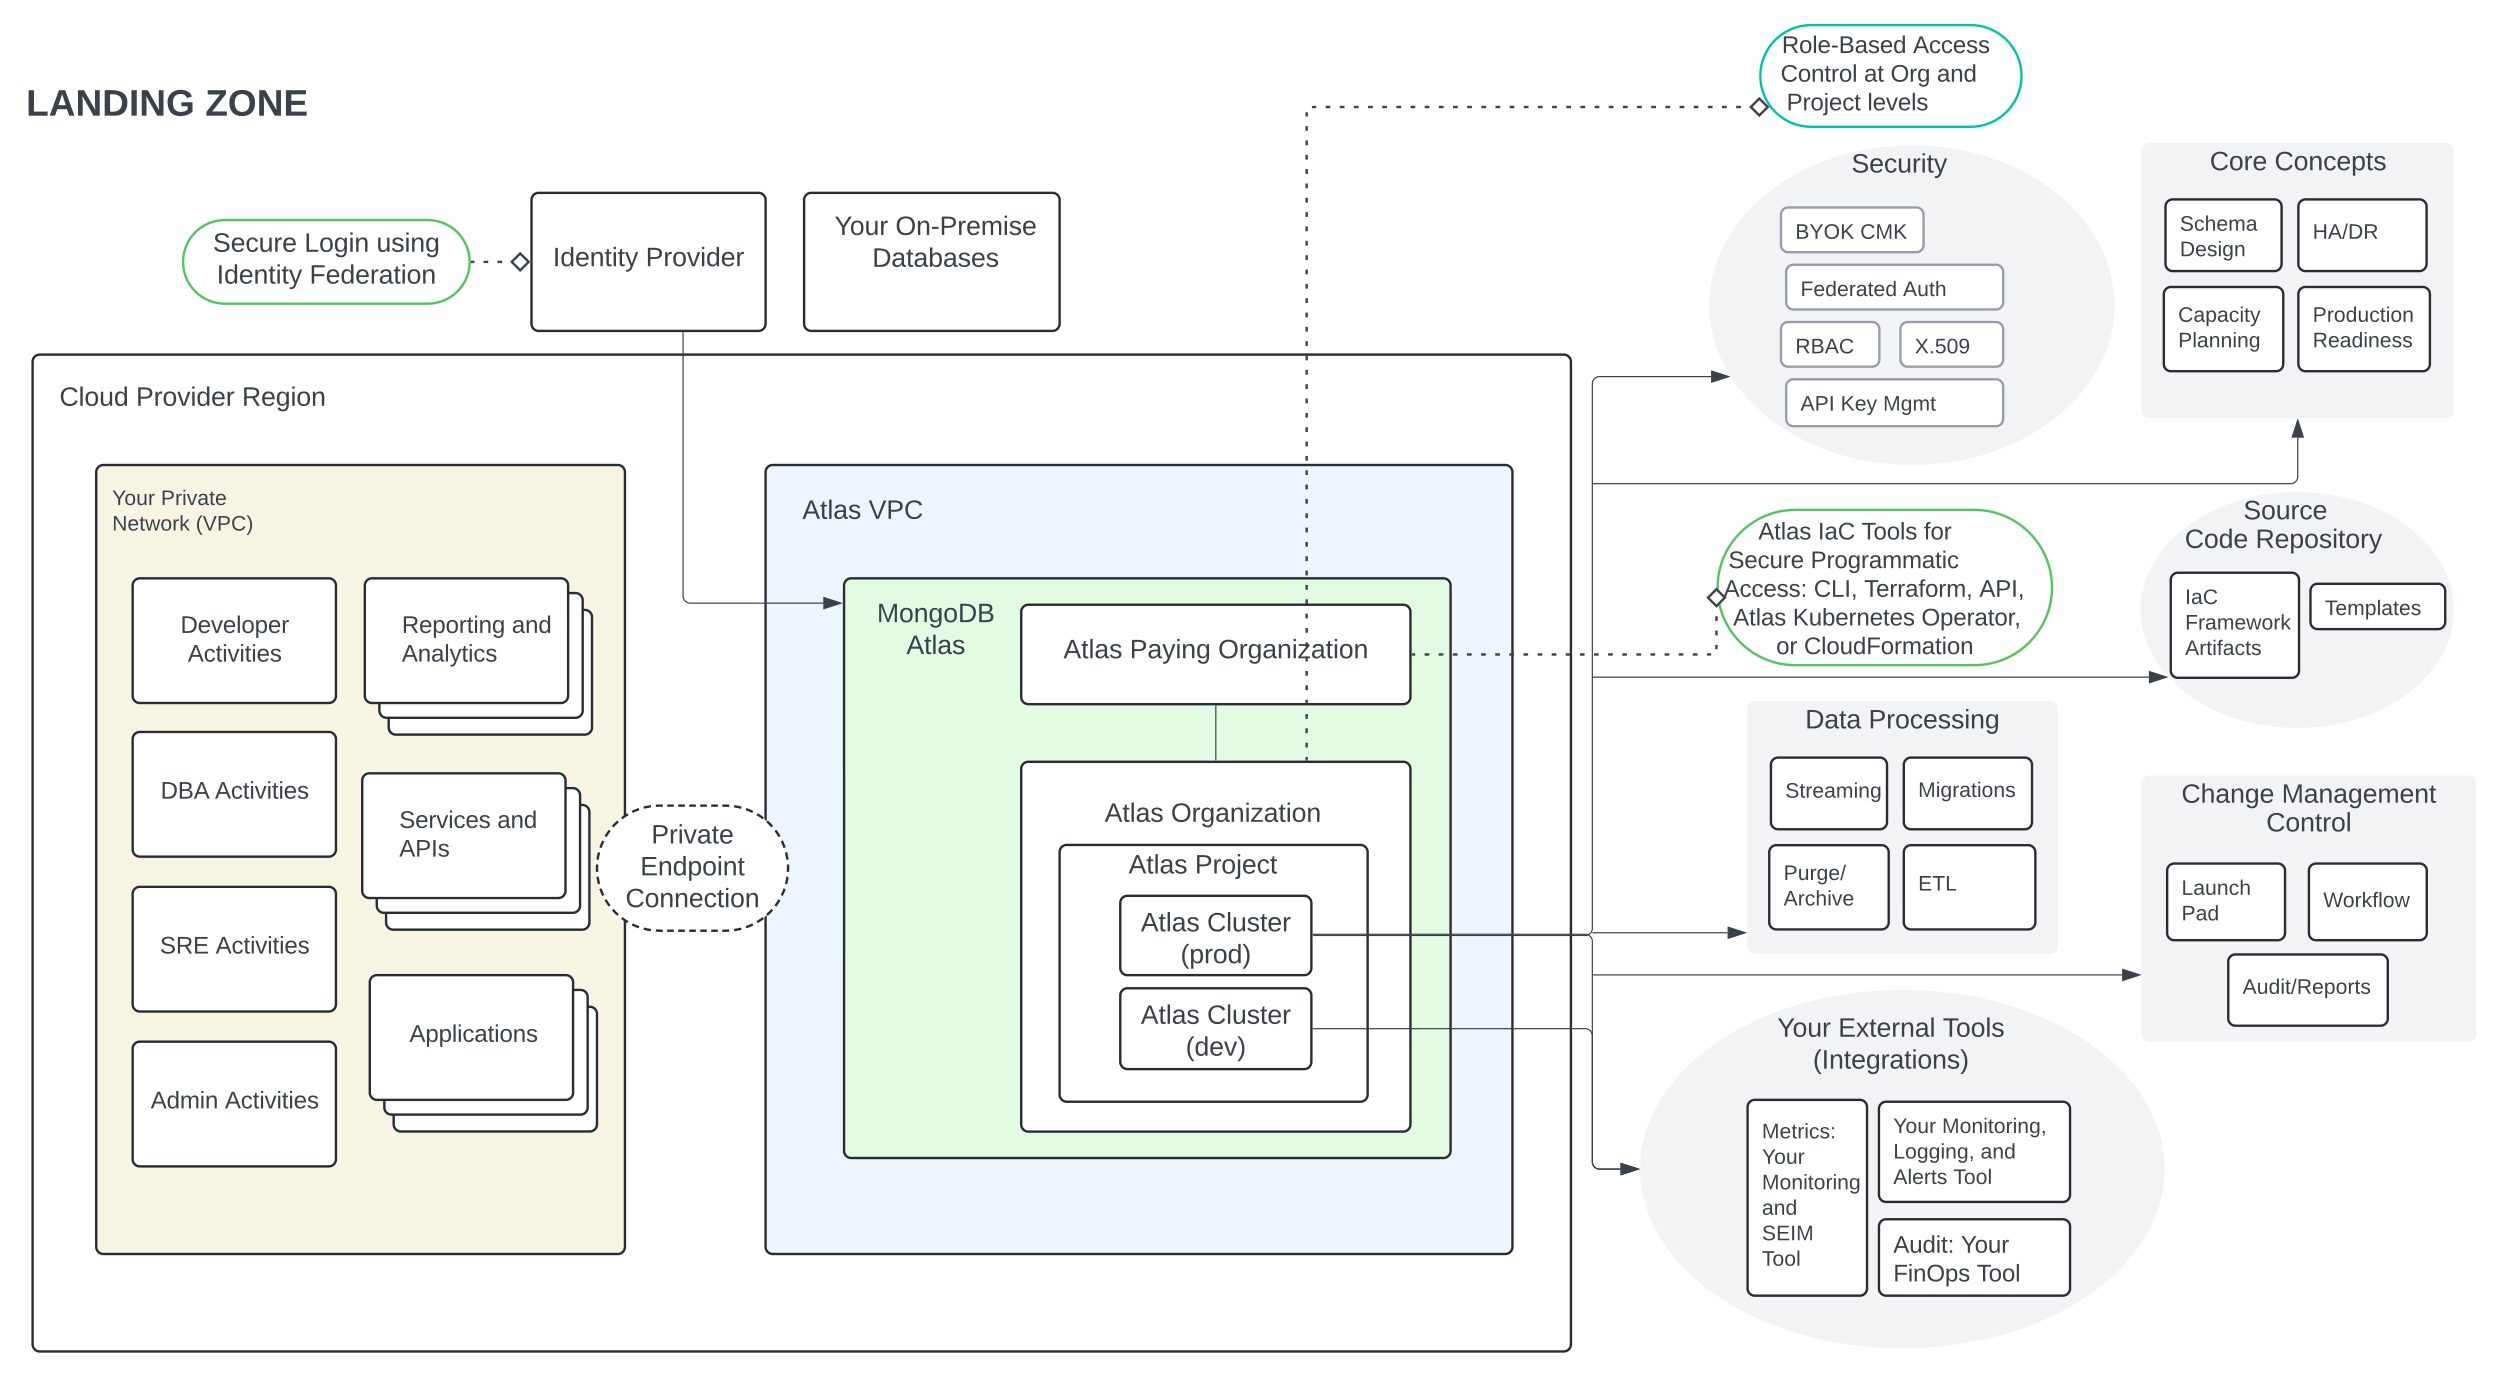 <svg xmlns="http://www.w3.org/2000/svg" xmlns:xlink="http://www.w3.org/1999/xlink" xmlns:lucid="lucid" width="2093.27" height="1152.59"><g transform="translate(-626.726 321)" lucid:page-tab-id="0_0"><path d="M500-500h2500v1500H500z" fill="#fff"/><path d="M654.03-18.08a6 6 0 0 1 6-6h1276.03a6 6 0 0 1 6 6V804.6a6 6 0 0 1-6 6H660.03a6 6 0 0 1-6-6z" stroke="#282c33" stroke-width="2" fill="#fff"/><path d="M1267.75 74.33a6 6 0 0 1 6-6h613.35a6 6 0 0 1 6 6V723a6 6 0 0 1-6 6h-613.35a6 6 0 0 1-6-6z" stroke="#282c33" stroke-width="2" fill="#edf5ff"/><path d="M668.03-9.67a6 6 0 0 1 6-6h228a6 6 0 0 1 6 6v48a6 6 0 0 1-6 6h-228a6 6 0 0 1-6-6z" fill="none"/><use xlink:href="#a" transform="matrix(1,0,0,1,668.032,-15.666) translate(8.488 34.444)"/><use xlink:href="#b" transform="matrix(1,0,0,1,668.032,-15.666) translate(72.562 34.444)"/><use xlink:href="#c" transform="matrix(1,0,0,1,668.032,-15.666) translate(161.265 34.444)"/><path d="M707.3 74.33a6 6 0 0 1 6-6H1144a6 6 0 0 1 6 6V723a6 6 0 0 1-6 6H713.3a6 6 0 0 1-6-6z" stroke="#282c33" stroke-width="2" fill="#f7f4e4"/><path d="M720.65 85a6 6 0 0 1 6-6h122.77a6 6 0 0 1 6 6v48a6 6 0 0 1-6 6H726.65a6 6 0 0 1-6-6z" fill="none"/><use xlink:href="#d" transform="matrix(1,0,0,1,720.647,79) translate(0 22.889)"/><use xlink:href="#e" transform="matrix(1,0,0,1,720.647,79) translate(40.79 22.889)"/><use xlink:href="#f" transform="matrix(1,0,0,1,720.647,79) translate(0 44.222)"/><use xlink:href="#g" transform="matrix(1,0,0,1,720.647,79) translate(69.975 44.222)"/><path d="M1286.58 85a6 6 0 0 1 6-6h112.63a6 6 0 0 1 6 6v48a6 6 0 0 1-6 6H1292.6a6 6 0 0 1-6-6z" fill="none"/><use xlink:href="#h" transform="matrix(1,0,0,1,1286.583,79) translate(11.944 34.444)"/><use xlink:href="#i" transform="matrix(1,0,0,1,1286.583,79) translate(67.438 34.444)"/><path d="M1234.23 353.58c28.9 0 52.35 23.44 52.35 52.35 0 28.9-23.44 52.35-52.35 52.35h-55.3c-28.9 0-52.35-23.44-52.35-52.35 0-28.92 23.44-52.35 52.36-52.35z" fill="#fff"/><path d="M1241.4 354.12l2.83.4 3.2.8m3.94 1.2l2.37.8 3.32 1.54m3.62 1.94l1.9 1.1 3.23 2.32m3.17 2.62l1.48 1.28 2.9 3.06m2.58 3.18l1.07 1.37 2.38 3.74m1.92 3.63l.66 1.28 1.74 4.4m1.16 3.94l.3 1.04.92 4.9v.1m.38 4.1l.08.8.04 2.27-.14 3.08m-.4 4.1l-.4 2.83-.8 3.2m-1.2 3.94l-.8 2.37-1.54 3.32m-1.95 3.62l-1.1 1.9-2.3 3.22m-2.63 3.17l-1.28 1.47-3.06 2.9m-3.18 2.6l-1.37 1.06-3.74 2.38m-3.64 1.92l-1.28.65-4.4 1.75m-3.94 1.16l-1.04.3-4.9.92h-.1m-4.1.38l-.8.07-2.27.05h-2.76m-3.7 0h-5.52m-3.7 0h-5.52m-3.68 0h-5.53m-3.7 0h-5.52m-3.68 0h-5.53m-3.7 0h-2.77l-3.07-.15m-4.1-.4l-2.82-.4-3.2-.78m-3.94-1.2l-2.37-.83-3.33-1.52m-3.6-1.95l-1.9-1.1-3.24-2.3m-3.16-2.63l-1.48-1.3-2.9-3.04m-2.6-3.2l-1.05-1.35-2.4-3.74m-1.9-3.64l-.66-1.28-1.73-4.4m-1.16-3.94l-.3-1.04-.9-4.9-.02-.1m-.38-4.1l-.07-.8-.05-2.27.15-3.08m.4-4.1l.4-2.82.8-3.2m1.2-3.94l.8-2.38 1.53-3.32m1.95-3.62l1.12-1.9 2.3-3.23m2.62-3.16l1.3-1.5 3.04-2.88m3.2-2.6l1.35-1.06 3.74-2.4m3.64-1.9l1.3-.66 4.38-1.74m3.94-1.16l1.05-.3 4.9-.92h.1m4.1-.38l.8-.08 2.26-.04h2.77m3.7 0h5.52m3.68 0h5.53m3.7 0h5.52m3.68 0h5.53m3.7 0h5.52m3.7 0h2.75l3.08.14" stroke="#282c33" stroke-width="2" fill="none"/><use xlink:href="#j" transform="matrix(1,0,0,1,1131.583,358.576) translate(40.499 26.684)"/><use xlink:href="#k" transform="matrix(1,0,0,1,1131.583,358.576) translate(31.204 53.351)"/><use xlink:href="#l" transform="matrix(1,0,0,1,1131.583,358.576) translate(18.894 80.017)"/><path d="M1333.47 169.24a6 6 0 0 1 6-6h495.84a6 6 0 0 1 6 6v473.38a6 6 0 0 1-6 6h-495.83a6 6 0 0 1-6-6z" stroke="#282c33" stroke-width="2" fill="#e3fae3"/><path d="M1347.8 184.83a6 6 0 0 1 6-6h112.63a6 6 0 0 1 6 6v48a6 6 0 0 1-6 6h-112.62a6 6 0 0 1-6-6z" fill="none"/><use xlink:href="#m" transform="matrix(1,0,0,1,1347.809,178.833) translate(13.179 21.111)"/><use xlink:href="#n" transform="matrix(1,0,0,1,1347.809,178.833) translate(37.84 47.778)"/><path d="M1481.8 322.85a6 6 0 0 1 6-6h313.9a6 6 0 0 1 6 6V620.5a6 6 0 0 1-6 6h-313.9a6 6 0 0 1-6-6zM1481.8 191.37a6 6 0 0 1 6-6h313.9a6 6 0 0 1 6 6v71.24a6 6 0 0 1-6 6h-313.9a6 6 0 0 1-6-6z" stroke="#282c33" stroke-width="2" fill="#fff"/><use xlink:href="#h" transform="matrix(1,0,0,1,1493.796,197.366) translate(23.377 32.778)"/><use xlink:href="#o" transform="matrix(1,0,0,1,1493.796,197.366) translate(78.87 32.778)"/><use xlink:href="#p" transform="matrix(1,0,0,1,1493.796,197.366) translate(152.883 32.778)"/><path d="M1644.75 270.1V315.34" stroke="#3a414a" fill="none"/><path d="M1645.22 270.12h-.95v-.5h.95zM1645.22 315.85h-.95v-.52h.95z" stroke="#3a414a" stroke-width=".05" fill="#3a414a"/><path d="M1543.8 322.85a6 6 0 0 1 6-6h184.05a6 6 0 0 1 6 6v77.55a6 6 0 0 1-6 6H1549.8a6 6 0 0 1-6-6z" stroke="#000" stroke-opacity="0" stroke-width="2" fill="#fff" fill-opacity="0"/><use xlink:href="#h" transform="matrix(1,0,0,1,1548.796,321.845) translate(2.883 45.278)"/><use xlink:href="#p" transform="matrix(1,0,0,1,1548.796,321.845) translate(58.377 45.278)"/><path d="M1513.94 392.47a6 6 0 0 1 6-6h245.92a6 6 0 0 1 6 6v203a6 6 0 0 1-6 6h-245.92a6 6 0 0 1-6-6z" stroke="#282c33" stroke-width="2" fill="#fff"/><path d="M1564.75 435.05a6 6 0 0 1 6-6h148a6 6 0 0 1 6 6v54.46a6 6 0 0 1-6 6h-148a6 6 0 0 1-6-6z" stroke="#282c33" stroke-width="2" fill="#fff"/><use xlink:href="#h" transform="matrix(1,0,0,1,1576.748,441.045) translate(5.16 17.778)"/><use xlink:href="#q" transform="matrix(1,0,0,1,1576.748,441.045) translate(60.654 17.778)"/><use xlink:href="#r" transform="matrix(1,0,0,1,1576.748,441.045) translate(38.463 44.444)"/><path d="M1564.75 512.47a6 6 0 0 1 6-6h148a6 6 0 0 1 6 6v55.7a6 6 0 0 1-6 6h-148a6 6 0 0 1-6-6z" stroke="#282c33" stroke-width="2" fill="#fff"/><use xlink:href="#h" transform="matrix(1,0,0,1,1576.748,518.467) translate(5.16 17.778)"/><use xlink:href="#q" transform="matrix(1,0,0,1,1576.748,518.467) translate(60.654 17.778)"/><use xlink:href="#s" transform="matrix(1,0,0,1,1576.748,518.467) translate(42.753 44.444)"/><path d="M737.8 169.24a6 6 0 0 1 6-6h158.23a6 6 0 0 1 6 6v92.4a6 6 0 0 1-6 6H743.8a6 6 0 0 1-6-6z" stroke="#282c33" stroke-width="2" fill="#fff"/><use xlink:href="#t" transform="matrix(1,0,0,1,749.802,175.239) translate(28.028 33.719)"/><use xlink:href="#u" transform="matrix(1,0,0,1,749.802,175.239) translate(34.139 57.719)"/><path d="M1720.8 314.85v-2m0-8v-4m0-8.02v-4m0-8v-4m0-8v-4m0-8v-4m0-8.02v-4m0-8v-4m0-8v-4m0-8v-4m0-8v-4m0-8.02v-4m0-8v-4m0-8v-4m0-8v-4m0-8.02v-4m0-8v-4m0-8v-4m0-8.02v-4m0-8v-4m0-8v-4m0-8v-4m0-8.02v-4m0-8v-4m0-8v-4m0-8V12.7m0-8v-4m0-8v-4m0-8v-4m0-8.02v-4m0-8v-4m0-8v-4m0-8v-4.02m0-8v-4m0-8v-4m0-8v-4m0-8.02v-4m0-8v-4m0-8v-4m0-8v-4m0-8.02v-4m0-8v-4m0-8v-4m0-8v-4.02m0-8v-4m0-8v-2l.07-.94.15-.62m4.23-4.23l.6-.13.95-.08h1.98m7.9 0h3.95m7.9 0h3.95m7.9 0h3.96m7.9 0h3.95m7.9 0h3.95m7.9 0h3.95m7.9 0h3.96m7.9 0h3.95m7.9 0h3.96m7.9 0h3.96m7.9 0h3.95m7.9 0h3.96m7.9 0h3.95m7.9 0h3.95m7.9 0h3.96m7.9 0h3.94m7.9 0h3.96m7.9 0h3.95m7.9 0h3.96m7.9 0h3.96m7.9 0h3.95m7.92 0h3.95m7.9 0h3.95m7.9 0h3.96m7.9 0h3.95m7.9 0h3.96m7.9 0h3.94m7.9 0h3.95m7.9 0h3.95m7.9 0h3.95m7.9 0h1.98" stroke="#3a414a" stroke-width="2" fill="none"/><path d="M1721.78 315.85h-1.95v-1.03h1.95z" stroke="#3a414a" stroke-width=".05" fill="#3a414a"/><path d="M2106.87-231.4l-7.07-7.08-7.08 7.07 7.08 7.06z" stroke="#3a414a" stroke-width="2" fill="#fff"/><path d="M1513.94 381.93a6 6 0 0 1 6-6h228a6 6 0 0 1 6 6v48a6 6 0 0 1-6 6h-228a6 6 0 0 1-6-6z" fill="none"/><use xlink:href="#h" transform="matrix(1,0,0,1,1513.941,375.928) translate(57.747 34.444)"/><use xlink:href="#v" transform="matrix(1,0,0,1,1513.941,375.928) translate(113.241 34.444)"/><path d="M737.8 297.88a6 6 0 0 1 6-6h158.23a6 6 0 0 1 6 6v92.4a6 6 0 0 1-6 6H743.8a6 6 0 0 1-6-6z" stroke="#282c33" stroke-width="2" fill="#fff"/><use xlink:href="#w" transform="matrix(1,0,0,1,749.802,303.884) translate(11.389 43.844)"/><use xlink:href="#u" transform="matrix(1,0,0,1,749.802,303.884) translate(56.889 43.844)"/><path d="M1726.25 461.28H1954a6 6 0 0 1 6 6v184.6a6 6 0 0 0 6 6h17.62" stroke="#3a414a" fill="none"/><path d="M1726.26 461.75h-.5v-.95h.5z" stroke="#3a414a" stroke-width=".05" fill="#3a414a"/><path d="M1998.38 657.87l-14.26 4.63v-9.27z" stroke="#3a414a" fill="#3a414a"/><path d="M1726.25 540.32H1954a6 6 0 0 1 6 6v105.54a6 6 0 0 0 6 6h17.62" stroke="#3a414a" fill="none"/><path d="M1726.26 540.8h-.5v-.96h.5z" stroke="#3a414a" stroke-width=".05" fill="#3a414a"/><path d="M1998.38 657.87l-14.26 4.63v-9.27z" stroke="#3a414a" fill="#3a414a"/><path d="M1300-153.53a6 6 0 0 1 6-6h201.94a6 6 0 0 1 6 6V-49.9a6 6 0 0 1-6 5.98H1306a6 6 0 0 1-6-6z" stroke="#282c33" stroke-width="2" fill="#fff"/><path d="M1290.12-139.38a6 6 0 0 1 6-6h228a6 6 0 0 1 6 6v48a6 6 0 0 1-6 6h-228a6 6 0 0 1-6-6z" fill="none"/><use xlink:href="#x" transform="matrix(1,0,0,1,1290.122,-145.377) translate(35.37 21.111)"/><use xlink:href="#y" transform="matrix(1,0,0,1,1290.122,-145.377) translate(86.358 21.111)"/><use xlink:href="#z" transform="matrix(1,0,0,1,1290.122,-145.377) translate(66.944 47.778)"/><path d="M646.73-254.35a6 6 0 0 1 6-6h228a6 6 0 0 1 6 6v48a6 6 0 0 1-6 6h-228a6 6 0 0 1-6-6z" fill="none"/><use xlink:href="#A" transform="matrix(1,0,0,1,646.726,-260.351) translate(1.907 36.222)"/><use xlink:href="#B" transform="matrix(1,0,0,1,646.726,-260.351) translate(151.846 36.222)"/><path d="M1071.76-153.53a6 6 0 0 1 6-6h184a6 6 0 0 1 6 6V-49.9a6 6 0 0 1-6 5.98h-184a6 6 0 0 1-6-6z" stroke="#282c33" stroke-width="2" fill="#fff"/><use xlink:href="#C" transform="matrix(1,0,0,1,1083.761,-147.53) translate(5.877 49.403)"/><use xlink:href="#D" transform="matrix(1,0,0,1,1083.761,-147.53) translate(83.593 49.403)"/><path d="M1198.67-42.41V178a6 6 0 0 0 6 6h111.42" stroke="#3a414a" fill="none"/><path d="M1199.14-42.4h-.95v-.52h.94z" stroke="#3a414a" stroke-width=".05" fill="#3a414a"/><path d="M1330.86 184l-14.27 4.63v-9.26z" stroke="#3a414a" fill="#3a414a"/><path d="M737.8 427.55a6 6 0 0 1 6-6h158.23a6 6 0 0 1 6 6v92.4a6 6 0 0 1-6 6H743.8a6 6 0 0 1-6-6z" stroke="#282c33" stroke-width="2" fill="#fff"/><use xlink:href="#E" transform="matrix(1,0,0,1,749.802,433.549) translate(10.833 43.844)"/><use xlink:href="#u" transform="matrix(1,0,0,1,749.802,433.549) translate(57.444 43.844)"/><path d="M737.8 557.2a6 6 0 0 1 6-6h158.23a6 6 0 0 1 6 6v92.42a6 6 0 0 1-6 6H743.8a6 6 0 0 1-6-6z" stroke="#282c33" stroke-width="2" fill="#fff"/><use xlink:href="#F" transform="matrix(1,0,0,1,749.802,563.214) translate(3.083 43.844)"/><use xlink:href="#u" transform="matrix(1,0,0,1,749.802,563.214) translate(65.194 43.844)"/><path d="M952.2 195.7a6 6 0 0 1 6-6h158.22a6 6 0 0 1 6 6v92.4a6 6 0 0 1-6 6H958.2a6 6 0 0 1-6-6z" stroke="#282c33" stroke-width="2" fill="#fff"/><path d="M944.4 181.6a6 6 0 0 1 6-6h158.22a6 6 0 0 1 6 6V274a6 6 0 0 1-6 6H950.4a6 6 0 0 1-6-6z" stroke="#282c33" stroke-width="2" fill="#fff"/><path d="M932.2 169.24a6 6 0 0 1 6-6h158.22a6 6 0 0 1 6 6v92.4a6 6 0 0 1-6 6H938.2a6 6 0 0 1-6-6z" stroke="#282c33" stroke-width="2" fill="#fff"/><use xlink:href="#G" transform="matrix(1,0,0,1,944.192,175.239) translate(19 33.719)"/><use xlink:href="#H" transform="matrix(1,0,0,1,944.192,175.239) translate(111.056 33.719)"/><use xlink:href="#I" transform="matrix(1,0,0,1,944.192,175.239) translate(19 57.719)"/><path d="M950 359a6 6 0 0 1 6-6h158.23a6 6 0 0 1 6 6v92.4a6 6 0 0 1-6 6H956a6 6 0 0 1-6-6z" stroke="#282c33" stroke-width="2" fill="#fff"/><path d="M942.2 344.9a6 6 0 0 1 6-6h158.22a6 6 0 0 1 6 6v92.4a6 6 0 0 1-6 6H948.2a6 6 0 0 1-6-6z" stroke="#282c33" stroke-width="2" fill="#fff"/><path d="M930 332.53a6 6 0 0 1 6-6h158.23a6 6 0 0 1 6 6v92.4a6 6 0 0 1-6 6H936a6 6 0 0 1-6-6z" stroke="#282c33" stroke-width="2" fill="#fff"/><use xlink:href="#J" transform="matrix(1,0,0,1,942,338.533) translate(19 33.719)"/><use xlink:href="#H" transform="matrix(1,0,0,1,942,338.533) translate(101.111 33.719)"/><use xlink:href="#K" transform="matrix(1,0,0,1,942,338.533) translate(19 57.719)"/><path d="M956.35 527.98a6 6 0 0 1 6-6h158.23a6 6 0 0 1 6 6v92.4a6 6 0 0 1-6 6H962.35a6 6 0 0 1-6-6z" stroke="#282c33" stroke-width="2" fill="#fff"/><path d="M948.54 513.87a6 6 0 0 1 6-6h158.24a6 6 0 0 1 6 6v92.4a6 6 0 0 1-6 6H954.54a6 6 0 0 1-6-6z" stroke="#282c33" stroke-width="2" fill="#fff"/><path d="M936.35 501.5a6 6 0 0 1 6-6h158.23a6 6 0 0 1 6 6v92.42a6 6 0 0 1-6 6H942.35a6 6 0 0 1-6-6z" stroke="#282c33" stroke-width="2" fill="#fff"/><use xlink:href="#L" transform="matrix(1,0,0,1,948.353,507.511) translate(21.194 43.844)"/><path d="M2279.9 105.94c35.9 0 65 29.1 65 65s-29.1 65-65 65h-150c-35.9 0-65-29.1-65-65s29.1-65 65-65z" stroke="#54c45e" stroke-width="2" fill="#fff"/><use xlink:href="#M" transform="matrix(1,0,0,1,2069.904,110.936) translate(29.01 19.75)"/><use xlink:href="#N" transform="matrix(1,0,0,1,2069.904,110.936) translate(78.954 19.75)"/><use xlink:href="#O" transform="matrix(1,0,0,1,2069.904,110.936) translate(115.566 19.75)"/><use xlink:href="#P" transform="matrix(1,0,0,1,2069.904,110.936) translate(167.677 19.75)"/><use xlink:href="#Q" transform="matrix(1,0,0,1,2069.904,110.936) translate(4.01 43.75)"/><use xlink:href="#R" transform="matrix(1,0,0,1,2069.904,110.936) translate(72.843 43.75)"/><use xlink:href="#S" transform="matrix(1,0,0,1,2069.904,110.936) translate(0 67.75)"/><use xlink:href="#T" transform="matrix(1,0,0,1,2069.904,110.936) translate(75.556 67.75)"/><use xlink:href="#U" transform="matrix(1,0,0,1,2069.904,110.936) translate(117.722 67.75)"/><use xlink:href="#V" transform="matrix(1,0,0,1,2069.904,110.936) translate(214.111 67.75)"/><use xlink:href="#W" transform="matrix(1,0,0,1,2069.904,110.936) translate(8.01 91.75)"/><use xlink:href="#X" transform="matrix(1,0,0,1,2069.904,110.936) translate(57.954 91.75)"/><use xlink:href="#Y" transform="matrix(1,0,0,1,2069.904,110.936) translate(165.677 91.75)"/><use xlink:href="#Z" transform="matrix(1,0,0,1,2069.904,110.936) translate(44.01 115.75)"/><use xlink:href="#aa" transform="matrix(1,0,0,1,2069.904,110.936) translate(67.288 115.75)"/><path d="M2276.75-300c23.53 0 42.6 19.07 42.6 42.6 0 23.5-19.07 42.58-42.6 42.58h-133.5c-23.53 0-42.6-19.07-42.6-42.6 0-23.5 19.07-42.58 42.6-42.58z" stroke="#00c2a8" stroke-width="2" fill="#fff"/><use xlink:href="#ab" transform="matrix(1,0,0,1,2105.657,-295) translate(13.01 18.375)"/><use xlink:href="#ac" transform="matrix(1,0,0,1,2105.657,-295) translate(122.843 18.375)"/><use xlink:href="#ad" transform="matrix(1,0,0,1,2105.657,-295) translate(12 42.375)"/><use xlink:href="#ae" transform="matrix(1,0,0,1,2105.657,-295) translate(81.833 42.375)"/><use xlink:href="#af" transform="matrix(1,0,0,1,2105.657,-295) translate(104.056 42.375)"/><use xlink:href="#H" transform="matrix(1,0,0,1,2105.657,-295) translate(142.889 42.375)"/><use xlink:href="#ag" transform="matrix(1,0,0,1,2105.657,-295) translate(17.01 66.375)"/><use xlink:href="#ah" transform="matrix(1,0,0,1,2105.657,-295) translate(84.677 66.375)"/><path d="M1809.7 227h1.97m7.88 0h3.94m7.87 0h3.94m7.9 0h3.93m7.88 0h3.95m7.88 0h3.94m7.88 0h3.93m7.88 0h3.94m7.88 0h3.94m7.88 0h3.94m7.88 0h3.94m7.88 0h3.94m7.88 0h3.94m7.88 0h3.94m7.88 0h3.94m7.88 0h3.94m7.88 0h3.94m7.88 0h3.94m7.88 0h3.94m7.88 0h3.93m7.88 0h3.95m7.88 0h1.97l.94-.1.6-.13m4.24-4.23l.15-.6.07-.95v-2m0-8.03v-4m0-8v-4.02m0-8v-2" stroke="#3a414a" stroke-width="2" fill="none"/><path d="M1809.72 227.96h-1.02V226h1.02z" stroke="#3a414a" stroke-width=".05" fill="#3a414a"/><path d="M2063.9 172.35l-7.07 7.07 7.07 7.07 7.07-7.08z" stroke="#3a414a" stroke-width="2" fill="#fff"/><path d="M2439.26 657.87c0 82.84-98.33 150-219.63 150S2000 740.7 2000 657.87c0-82.85 98.33-150 219.63-150s219.63 67.15 219.63 150z" fill="#f2f3f5"/><path d="M2200 705.92a6 6 0 0 1 6-6h148a6 6 0 0 1 6 6v51.94a6 6 0 0 1-6 6h-148a6 6 0 0 1-6-6z" stroke="#282c33" stroke-width="2" fill="#fff"/><use xlink:href="#ai" transform="matrix(1,0,0,1,2212,711.917) translate(0 16)"/><use xlink:href="#aj" transform="matrix(1,0,0,1,2212,711.917) translate(56.611 16)"/><use xlink:href="#ak" transform="matrix(1,0,0,1,2212,711.917) translate(0 40)"/><use xlink:href="#al" transform="matrix(1,0,0,1,2212,711.917) translate(69.889 40)"/><path d="M2200 607.47a6 6 0 0 1 6-6h148a6 6 0 0 1 6 6v71.93a6 6 0 0 1-6 6h-148a6 6 0 0 1-6-6z" stroke="#282c33" stroke-width="2" fill="#fff"/><use xlink:href="#d" transform="matrix(1,0,0,1,2212,613.466) translate(0 14.222)"/><use xlink:href="#am" transform="matrix(1,0,0,1,2212,613.466) translate(40.79 14.222)"/><use xlink:href="#an" transform="matrix(1,0,0,1,2212,613.466) translate(0 35.556)"/><use xlink:href="#ao" transform="matrix(1,0,0,1,2212,613.466) translate(73.037 35.556)"/><use xlink:href="#ap" transform="matrix(1,0,0,1,2212,613.466) translate(0 56.889)"/><use xlink:href="#aq" transform="matrix(1,0,0,1,2212,613.466) translate(50.272 56.889)"/><path d="M2090 605.92a6 6 0 0 1 6-6h88a6 6 0 0 1 6 6v151.94a6 6 0 0 1-6 6h-88a6 6 0 0 1-6-6z" stroke="#282c33" stroke-width="2" fill="#fff"/><use xlink:href="#ar" transform="matrix(1,0,0,1,2102,611.917) translate(0 20.222)"/><use xlink:href="#as" transform="matrix(1,0,0,1,2102,611.917) translate(0 41.556)"/><use xlink:href="#at" transform="matrix(1,0,0,1,2102,611.917) translate(0 62.889)"/><use xlink:href="#ao" transform="matrix(1,0,0,1,2102,611.917) translate(0 84.222)"/><use xlink:href="#au" transform="matrix(1,0,0,1,2102,611.917) translate(0 105.556)"/><use xlink:href="#aq" transform="matrix(1,0,0,1,2102,611.917) translate(0 126.889)"/><path d="M2090 531.96a6 6 0 0 1 6-6h228a6 6 0 0 1 6 6v48a6 6 0 0 1-6 6h-228a6 6 0 0 1-6-6z" fill="none"/><use xlink:href="#x" transform="matrix(1,0,0,1,2090,525.955) translate(24.877 21.111)"/><use xlink:href="#av" transform="matrix(1,0,0,1,2090,525.955) translate(75.864 21.111)"/><use xlink:href="#aw" transform="matrix(1,0,0,1,2090,525.955) translate(163.395 21.111)"/><use xlink:href="#ax" transform="matrix(1,0,0,1,2090,525.955) translate(54.691 47.778)"/><path d="M1726.25 462.28H1954a6 6 0 0 0 6-6V.34a6 6 0 0 1 6-6h93.45" stroke="#3a414a" fill="none"/><path d="M1726.26 462.75h-.5v-.95h.5z" stroke="#3a414a" stroke-width=".05" fill="#3a414a"/><path d="M2074.22-5.66l-14.27 4.63v-9.27z" stroke="#3a414a" fill="#3a414a"/><path d="M2420-195.27a6 6 0 0 1 6-6h249.3a6 6 0 0 1 6 6V23.08a6 6 0 0 1-6 6H2426a6 6 0 0 1-6-6z" fill="#f2f3f5"/><g><use xlink:href="#ay" transform="matrix(1,0,0,1,2425,-196.271) translate(52.019 17.778)"/><use xlink:href="#az" transform="matrix(1,0,0,1,2425,-196.271) translate(106.216 17.778)"/></g><path d="M2439.92-148.03a6 6 0 0 1 6-6h85.2a6 6 0 0 1 6 6v48a6 6 0 0 1-6 6h-85.2a6 6 0 0 1-6-6z" stroke="#282c33" stroke-width="2" fill="#fff"/><g><use xlink:href="#aA" transform="matrix(1,0,0,1,2451.917,-142.032) translate(0 14.222)"/><use xlink:href="#aB" transform="matrix(1,0,0,1,2451.917,-142.032) translate(0 35.556)"/></g><path d="M2438.52-74.7a6 6 0 0 1 6-6h88a6 6 0 0 1 6 6v58.53a6 6 0 0 1-6 6h-88a6 6 0 0 1-6-6z" stroke="#282c33" stroke-width="2" fill="#fff"/><g><use xlink:href="#aC" transform="matrix(1,0,0,1,2450.52,-68.711) translate(0 17.16)"/><use xlink:href="#aD" transform="matrix(1,0,0,1,2450.52,-68.711) translate(0 38.493)"/></g><path d="M2551.16-148.03a6 6 0 0 1 6-6h95.36a6 6 0 0 1 6 6v48a6 6 0 0 1-6 6h-95.36a6 6 0 0 1-6-6z" stroke="#282c33" stroke-width="2" fill="#fff"/><g><use xlink:href="#aE" transform="matrix(1,0,0,1,2563.156,-142.032) translate(0 20.972)"/></g><path d="M2551.16-74.7a6 6 0 0 1 6-6h98.15a6 6 0 0 1 6 6v58.53a6 6 0 0 1-6 6h-98.14a6 6 0 0 1-6-6z" stroke="#282c33" stroke-width="2" fill="#fff"/><g><use xlink:href="#aF" transform="matrix(1,0,0,1,2563.156,-68.711) translate(0 17.16)"/><use xlink:href="#aG" transform="matrix(1,0,0,1,2563.156,-68.711) translate(0 38.493)"/></g><path d="M985-136.72c19.33 0 35 15.67 35 35s-15.67 35-35 35H815c-19.33 0-35-15.67-35-35s15.67-35 35-35z" stroke="#54c45e" stroke-width="2" fill="#fff"/><g><use xlink:href="#aH" transform="matrix(1,0,0,1,785,-131.723) translate(20.036 21.528)"/><use xlink:href="#aI" transform="matrix(1,0,0,1,785,-131.723) translate(96.517 21.528)"/><use xlink:href="#aJ" transform="matrix(1,0,0,1,785,-131.723) translate(156.949 21.528)"/><use xlink:href="#aK" transform="matrix(1,0,0,1,785,-131.723) translate(23.153 48.194)"/><use xlink:href="#aL" transform="matrix(1,0,0,1,785,-131.723) translate(100.869 48.194)"/></g><path d="M1022-101.72h1.93m7.73 0h3.86m7.72 0h3.87m7.73 0h1.93" stroke="#3a414a" stroke-width="2" fill="none"/><path d="M1022.03-100.75h-1.1l.07-.97-.07-.98h1.1z" stroke="#3a414a" stroke-width=".05" fill="#3a414a"/><path d="M1069.35-101.72l-7.07-7.07-7.08 7.08 7.08 7.07z" stroke="#3a414a" stroke-width="2" fill="#fff"/><path d="M2420 334.38a6 6 0 0 1 6-6h268a6 6 0 0 1 6 6V545.2a6 6 0 0 1-6 6h-268a6 6 0 0 1-6-6z" fill="#f2f3f5"/><g><use xlink:href="#aM" transform="matrix(1,0,0,1,2425,333.375) translate(28.302 17.778)"/><use xlink:href="#aN" transform="matrix(1,0,0,1,2425,333.375) translate(112.191 17.778)"/><use xlink:href="#aO" transform="matrix(1,0,0,1,2425,333.375) translate(99.29 41.778)"/></g><path d="M2441.3 408.06a6 6 0 0 1 6-6h86.7a6 6 0 0 1 6 6v52.2a6 6 0 0 1-6 6h-86.7a6 6 0 0 1-6-6z" stroke="#282c33" stroke-width="2" fill="#fff"/><g><use xlink:href="#aP" transform="matrix(1,0,0,1,2453.314,414.06) translate(0 14.222)"/><use xlink:href="#aQ" transform="matrix(1,0,0,1,2453.314,414.06) translate(0 35.556)"/></g><path d="M2560 408.06a6 6 0 0 1 6-6h86.7a6 6 0 0 1 6 6v52.2a6 6 0 0 1-6 6H2566a6 6 0 0 1-6-6z" stroke="#282c33" stroke-width="2" fill="#fff"/><g><use xlink:href="#aR" transform="matrix(1,0,0,1,2572,414.06) translate(0 24.472)"/></g><path d="M2492.47 484.16a6 6 0 0 1 6-6h121.58a6 6 0 0 1 6 6v47.67a6 6 0 0 1-6 6h-121.58a6 6 0 0 1-6-6z" stroke="#282c33" stroke-width="2" fill="#fff"/><g><use xlink:href="#aS" transform="matrix(1,0,0,1,2504.475,490.163) translate(0 20.972)"/></g><path d="M2681.3 189.76c0 54.54-58.7 98.75-131.1 98.75-72.4 0-131.1-44.2-131.1-98.74 0-54.53 58.7-98.74 131.1-98.74 72.4 0 131.1 44.2 131.1 98.74z" fill="#f2f3f5"/><g><use xlink:href="#aT" transform="matrix(1,0,0,1,2424.091,96.021) translate(81.01 17.778)"/><use xlink:href="#aU" transform="matrix(1,0,0,1,2424.091,96.021) translate(32.01 41.778)"/><use xlink:href="#aV" transform="matrix(1,0,0,1,2424.091,96.021) translate(91.208 41.778)"/></g><path d="M2444.34 164.55a6 6 0 0 1 6-6h95.36a6 6 0 0 1 6 6v76a6 6 0 0 1-6 6h-95.36a6 6 0 0 1-6-6z" stroke="#282c33" stroke-width="2" fill="#fff"/><g><use xlink:href="#aW" transform="matrix(1,0,0,1,2456.338,170.55) translate(0 14.222)"/><use xlink:href="#aX" transform="matrix(1,0,0,1,2456.338,170.55) translate(0 35.556)"/><use xlink:href="#aY" transform="matrix(1,0,0,1,2456.338,170.55) translate(0 56.889)"/></g><path d="M2561.3 173.8a6 6 0 0 1 6-6h100.82a6 6 0 0 1 6 6v25.97a6 6 0 0 1-6 6h-100.8a6 6 0 0 1-6-6z" stroke="#282c33" stroke-width="2" fill="#fff"/><g><use xlink:href="#aZ" transform="matrix(1,0,0,1,2573.314,179.792) translate(0 14.222)"/></g><path d="M1960.5 460h112.75M1960.5 460h-.5" stroke="#3a414a" fill="none"/><path d="M2088 460l-14.25 4.63v-9.26z" stroke="#3a414a" fill="#3a414a"/><path d="M1960.5 495.3h443.12M1960.5 495.3h-.5" stroke="#3a414a" fill="none"/><path d="M2418.38 495.3l-14.26 4.63v-9.26z" stroke="#3a414a" fill="#3a414a"/><path d="M1960.5 245.98h465.54M1960.5 245.98h-.5" stroke="#3a414a" fill="none"/><path d="M2440.8 245.98l-14.26 4.64v-9.27z" stroke="#3a414a" fill="#3a414a"/><path d="M1960.5 84h584.16a6 6 0 0 0 6-6V45.47M1960.5 84h-.5" stroke="#3a414a" fill="none"/><path d="M2550.66 30.7l4.63 14.27H2546z" stroke="#3a414a" fill="#3a414a"/><path d="M2397.24-65.5c0 73.92-75.94 133.83-169.63 133.83-93.67 0-169.62-59.9-169.62-133.82 0-73.9 75.95-133.8 169.63-133.8 93.7 0 169.64 59.9 169.64 133.8z" fill="#f2f3f5"/><g><use xlink:href="#ba" transform="matrix(1,0,0,1,2062.982,-194.312) translate(114.01 17.778)"/></g><path d="M2117.98-141.27a6 6 0 0 1 6-6h107.34a6 6 0 0 1 6 6v25.42a6 6 0 0 1-6 6h-107.34a6 6 0 0 1-6-6z" stroke="#979ea8" stroke-width="2" fill="#fff"/><g><use xlink:href="#bb" transform="matrix(1,0,0,1,2129.982,-135.266) translate(0 14.222)"/><use xlink:href="#bc" transform="matrix(1,0,0,1,2129.982,-135.266) translate(54.321 14.222)"/></g><path d="M2122.3-93.3a6 6 0 0 1 6-6H2298a6 6 0 0 1 6 6v25.4a6 6 0 0 1-6 6h-169.66a6 6 0 0 1-6-6z" stroke="#979ea8" stroke-width="2" fill="#fff"/><g><use xlink:href="#bd" transform="matrix(1,0,0,1,2134.315,-87.312) translate(0 14.222)"/><use xlink:href="#be" transform="matrix(1,0,0,1,2134.315,-87.312) translate(85.827 14.222)"/></g><path d="M2117.98-45.36a6 6 0 0 1 6-6h70.34a6 6 0 0 1 6 6v25.4a6 6 0 0 1-6 6h-70.34a6 6 0 0 1-6-6z" stroke="#979ea8" stroke-width="2" fill="#fff"/><g><use xlink:href="#bf" transform="matrix(1,0,0,1,2129.982,-39.357) translate(0 14.222)"/></g><path d="M2122.3 2.6a6 6 0 0 1 6-6H2298a6 6 0 0 1 6 6v27.25a6 6 0 0 1-6 6h-169.66a6 6 0 0 1-6-6z" stroke="#979ea8" stroke-width="2" fill="#fff"/><g><use xlink:href="#bg" transform="matrix(1,0,0,1,2134.315,8.598) translate(0 14.222)"/><use xlink:href="#bh" transform="matrix(1,0,0,1,2134.315,8.598) translate(33.58 14.222)"/><use xlink:href="#bi" transform="matrix(1,0,0,1,2134.315,8.598) translate(69.136 14.222)"/></g><path d="M2217.98-45.36a6 6 0 0 1 6-6h74a6 6 0 0 1 6 6v25.4a6 6 0 0 1-6 6h-74a6 6 0 0 1-6-6z" stroke="#979ea8" stroke-width="2" fill="#fff"/><g><use xlink:href="#bj" transform="matrix(1,0,0,1,2229.982,-39.357) translate(0 14.222)"/></g><path d="M2089.63 272.1a6 6 0 0 1 6-6h248a6 6 0 0 1 6 6v199.6a6 6 0 0 1-6 6h-248a6 6 0 0 1-6-6z" fill="#f2f3f5"/><g><use xlink:href="#bk" transform="matrix(1,0,0,1,2094.631,271.113) translate(43.611 17.778)"/><use xlink:href="#bl" transform="matrix(1,0,0,1,2094.631,271.113) translate(96.636 17.778)"/></g><path d="M2109.55 319.35a6 6 0 0 1 6-6h85.2a6 6 0 0 1 6 6v48a6 6 0 0 1-6 6h-85.2a6 6 0 0 1-6-6z" stroke="#282c33" stroke-width="2" fill="#fff"/><g><use xlink:href="#bm" transform="matrix(1,0,0,1,2121.548,325.352) translate(0 21.556)"/></g><path d="M2108.15 392.67a6 6 0 0 1 6-6h88a6 6 0 0 1 6 6v58.55a6 6 0 0 1-6 6h-88a6 6 0 0 1-6-6z" stroke="#282c33" stroke-width="2" fill="#fff"/><g><use xlink:href="#bn" transform="matrix(1,0,0,1,2120.151,398.672) translate(0 17.16)"/><use xlink:href="#bo" transform="matrix(1,0,0,1,2120.151,398.672) translate(0 38.493)"/></g><path d="M2220.8 319.35a6 6 0 0 1 6-6h95.35a6 6 0 0 1 6 6v48a6 6 0 0 1-6 6h-95.36a6 6 0 0 1-6-6z" stroke="#282c33" stroke-width="2" fill="#fff"/><g><use xlink:href="#bp" transform="matrix(1,0,0,1,2232.788,325.352) translate(0 20.972)"/></g><path d="M2220.8 392.67a6 6 0 0 1 6-6h98.14a6 6 0 0 1 6 6v58.55a6 6 0 0 1-6 6h-98.15a6 6 0 0 1-6-6z" stroke="#282c33" stroke-width="2" fill="#fff"/><g><use xlink:href="#bq" transform="matrix(1,0,0,1,2232.788,398.672) translate(0 25.972)"/></g><defs><path fill="#3a414a" d="M212-179c-10-28-35-45-73-45-59 0-87 40-87 99 0 60 29 101 89 101 43 0 62-24 78-52l27 14C228-24 195 4 139 4 59 4 22-46 18-125c-6-104 99-153 187-111 19 9 31 26 39 46" id="br"/><path fill="#3a414a" d="M24 0v-261h32V0H24" id="bs"/><path fill="#3a414a" d="M100-194c62-1 85 37 85 99 1 63-27 99-86 99S16-35 15-95c0-66 28-99 85-99zM99-20c44 1 53-31 53-75 0-43-8-75-51-75s-53 32-53 75 10 74 51 75" id="bt"/><path fill="#3a414a" d="M84 4C-5 8 30-112 23-190h32v120c0 31 7 50 39 49 72-2 45-101 50-169h31l1 190h-30c-1-10 1-25-2-33-11 22-28 36-60 37" id="bu"/><path fill="#3a414a" d="M85-194c31 0 48 13 60 33l-1-100h32l1 261h-30c-2-10 0-23-3-31C134-8 116 4 85 4 32 4 16-35 15-94c0-66 23-100 70-100zm9 24c-40 0-46 34-46 75 0 40 6 74 45 74 42 0 51-32 51-76 0-42-9-74-50-73" id="bv"/><g id="a"><use transform="matrix(0.062,0,0,0.062,0,0)" xlink:href="#br"/><use transform="matrix(0.062,0,0,0.062,15.988,0)" xlink:href="#bs"/><use transform="matrix(0.062,0,0,0.062,20.864,0)" xlink:href="#bt"/><use transform="matrix(0.062,0,0,0.062,33.21,0)" xlink:href="#bu"/><use transform="matrix(0.062,0,0,0.062,45.556,0)" xlink:href="#bv"/></g><path fill="#3a414a" d="M30-248c87 1 191-15 191 75 0 78-77 80-158 76V0H30v-248zm33 125c57 0 124 11 124-50 0-59-68-47-124-48v98" id="bw"/><path fill="#3a414a" d="M114-163C36-179 61-72 57 0H25l-1-190h30c1 12-1 29 2 39 6-27 23-49 58-41v29" id="bx"/><path fill="#3a414a" d="M108 0H70L1-190h34L89-25l56-165h34" id="by"/><path fill="#3a414a" d="M24-231v-30h32v30H24zM24 0v-190h32V0H24" id="bz"/><path fill="#3a414a" d="M100-194c63 0 86 42 84 106H49c0 40 14 67 53 68 26 1 43-12 49-29l28 8c-11 28-37 45-77 45C44 4 14-33 15-96c1-61 26-98 85-98zm52 81c6-60-76-77-97-28-3 7-6 17-6 28h103" id="bA"/><g id="b"><use transform="matrix(0.062,0,0,0.062,0,0)" xlink:href="#bw"/><use transform="matrix(0.062,0,0,0.062,14.815,0)" xlink:href="#bx"/><use transform="matrix(0.062,0,0,0.062,22.16,0)" xlink:href="#bt"/><use transform="matrix(0.062,0,0,0.062,34.506,0)" xlink:href="#by"/><use transform="matrix(0.062,0,0,0.062,45.617,0)" xlink:href="#bz"/><use transform="matrix(0.062,0,0,0.062,50.494,0)" xlink:href="#bv"/><use transform="matrix(0.062,0,0,0.062,62.84,0)" xlink:href="#bA"/><use transform="matrix(0.062,0,0,0.062,75.185,0)" xlink:href="#bx"/></g><path fill="#3a414a" d="M233-177c-1 41-23 64-60 70L243 0h-38l-65-103H63V0H30v-248c88 3 205-21 203 71zM63-129c60-2 137 13 137-47 0-61-80-42-137-45v92" id="bB"/><path fill="#3a414a" d="M177-190C167-65 218 103 67 71c-23-6-38-20-44-43l32-5c15 47 100 32 89-28v-30C133-14 115 1 83 1 29 1 15-40 15-95c0-56 16-97 71-98 29-1 48 16 59 35 1-10 0-23 2-32h30zM94-22c36 0 50-32 50-73 0-42-14-75-50-75-39 0-46 34-46 75s6 73 46 73" id="bC"/><path fill="#3a414a" d="M117-194c89-4 53 116 60 194h-32v-121c0-31-8-49-39-48C34-167 62-67 57 0H25l-1-190h30c1 10-1 24 2 32 11-22 29-35 61-36" id="bD"/><g id="c"><use transform="matrix(0.062,0,0,0.062,0,0)" xlink:href="#bB"/><use transform="matrix(0.062,0,0,0.062,15.988,0)" xlink:href="#bA"/><use transform="matrix(0.062,0,0,0.062,28.333,0)" xlink:href="#bC"/><use transform="matrix(0.062,0,0,0.062,40.679,0)" xlink:href="#bz"/><use transform="matrix(0.062,0,0,0.062,45.556,0)" xlink:href="#bt"/><use transform="matrix(0.062,0,0,0.062,57.901,0)" xlink:href="#bD"/></g><path fill="#3a414a" d="M137-103V0h-34v-103L8-248h37l75 118 75-118h37" id="bE"/><g id="d"><use transform="matrix(0.049,0,0,0.049,0,0)" xlink:href="#bE"/><use transform="matrix(0.049,0,0,0.049,10.222,0)" xlink:href="#bt"/><use transform="matrix(0.049,0,0,0.049,20.099,0)" xlink:href="#bu"/><use transform="matrix(0.049,0,0,0.049,29.975,0)" xlink:href="#bx"/></g><path fill="#3a414a" d="M141-36C126-15 110 5 73 4 37 3 15-17 15-53c-1-64 63-63 125-63 3-35-9-54-41-54-24 1-41 7-42 31l-33-3c5-37 33-52 76-52 45 0 72 20 72 64v82c-1 20 7 32 28 27v20c-31 9-61-2-59-35zM48-53c0 20 12 33 32 33 41-3 63-29 60-74-43 2-92-5-92 41" id="bF"/><path fill="#3a414a" d="M59-47c-2 24 18 29 38 22v24C64 9 27 4 27-40v-127H5v-23h24l9-43h21v43h35v23H59v120" id="bG"/><g id="e"><use transform="matrix(0.049,0,0,0.049,0,0)" xlink:href="#bw"/><use transform="matrix(0.049,0,0,0.049,11.852,0)" xlink:href="#bx"/><use transform="matrix(0.049,0,0,0.049,17.728,0)" xlink:href="#bz"/><use transform="matrix(0.049,0,0,0.049,21.63,0)" xlink:href="#by"/><use transform="matrix(0.049,0,0,0.049,30.519,0)" xlink:href="#bF"/><use transform="matrix(0.049,0,0,0.049,40.395,0)" xlink:href="#bG"/><use transform="matrix(0.049,0,0,0.049,45.333,0)" xlink:href="#bA"/></g><path fill="#3a414a" d="M190 0L58-211 59 0H30v-248h39L202-35l-2-213h31V0h-41" id="bH"/><path fill="#3a414a" d="M206 0h-36l-40-164L89 0H53L-1-190h32L70-26l43-164h34l41 164 42-164h31" id="bI"/><path fill="#3a414a" d="M143 0L79-87 56-68V0H24v-261h32v163l83-92h37l-77 82L181 0h-38" id="bJ"/><g id="f"><use transform="matrix(0.049,0,0,0.049,0,0)" xlink:href="#bH"/><use transform="matrix(0.049,0,0,0.049,12.79,0)" xlink:href="#bA"/><use transform="matrix(0.049,0,0,0.049,22.667,0)" xlink:href="#bG"/><use transform="matrix(0.049,0,0,0.049,27.605,0)" xlink:href="#bI"/><use transform="matrix(0.049,0,0,0.049,40.395,0)" xlink:href="#bt"/><use transform="matrix(0.049,0,0,0.049,50.272,0)" xlink:href="#bx"/><use transform="matrix(0.049,0,0,0.049,56.148,0)" xlink:href="#bJ"/></g><path fill="#3a414a" d="M87 75C49 33 22-17 22-94c0-76 28-126 65-167h31c-38 41-64 92-64 168S80 34 118 75H87" id="bK"/><path fill="#3a414a" d="M137 0h-34L2-248h35l83 218 83-218h36" id="bL"/><path fill="#3a414a" d="M33-261c38 41 65 92 65 168S71 34 33 75H2C39 34 66-17 66-93S39-220 2-261h31" id="bM"/><g id="g"><use transform="matrix(0.049,0,0,0.049,0,0)" xlink:href="#bK"/><use transform="matrix(0.049,0,0,0.049,5.877,0)" xlink:href="#bL"/><use transform="matrix(0.049,0,0,0.049,17.728,0)" xlink:href="#bw"/><use transform="matrix(0.049,0,0,0.049,29.58,0)" xlink:href="#br"/><use transform="matrix(0.049,0,0,0.049,42.37,0)" xlink:href="#bM"/></g><path fill="#3a414a" d="M205 0l-28-72H64L36 0H1l101-248h38L239 0h-34zm-38-99l-47-123c-12 45-31 82-46 123h93" id="bN"/><path fill="#3a414a" d="M135-143c-3-34-86-38-87 0 15 53 115 12 119 90S17 21 10-45l28-5c4 36 97 45 98 0-10-56-113-15-118-90-4-57 82-63 122-42 12 7 21 19 24 35" id="bO"/><g id="h"><use transform="matrix(0.062,0,0,0.062,0,0)" xlink:href="#bN"/><use transform="matrix(0.062,0,0,0.062,14.815,0)" xlink:href="#bG"/><use transform="matrix(0.062,0,0,0.062,20.988,0)" xlink:href="#bs"/><use transform="matrix(0.062,0,0,0.062,25.864,0)" xlink:href="#bF"/><use transform="matrix(0.062,0,0,0.062,38.21,0)" xlink:href="#bO"/></g><g id="i"><use transform="matrix(0.062,0,0,0.062,0,0)" xlink:href="#bL"/><use transform="matrix(0.062,0,0,0.062,14.815,0)" xlink:href="#bw"/><use transform="matrix(0.062,0,0,0.062,29.63,0)" xlink:href="#br"/></g><g id="j"><use transform="matrix(0.062,0,0,0.062,0,0)" xlink:href="#bw"/><use transform="matrix(0.062,0,0,0.062,14.815,0)" xlink:href="#bx"/><use transform="matrix(0.062,0,0,0.062,22.16,0)" xlink:href="#bz"/><use transform="matrix(0.062,0,0,0.062,27.037,0)" xlink:href="#by"/><use transform="matrix(0.062,0,0,0.062,38.148,0)" xlink:href="#bF"/><use transform="matrix(0.062,0,0,0.062,50.494,0)" xlink:href="#bG"/><use transform="matrix(0.062,0,0,0.062,56.667,0)" xlink:href="#bA"/></g><path fill="#3a414a" d="M30 0v-248h187v28H63v79h144v27H63v87h162V0H30" id="bP"/><path fill="#3a414a" d="M115-194c55 1 70 41 70 98S169 2 115 4C84 4 66-9 55-30l1 105H24l-1-265h31l2 30c10-21 28-34 59-34zm-8 174c40 0 45-34 45-75s-6-73-45-74c-42 0-51 32-51 76 0 43 10 73 51 73" id="bQ"/><g id="k"><use transform="matrix(0.062,0,0,0.062,0,0)" xlink:href="#bP"/><use transform="matrix(0.062,0,0,0.062,14.815,0)" xlink:href="#bD"/><use transform="matrix(0.062,0,0,0.062,27.16,0)" xlink:href="#bv"/><use transform="matrix(0.062,0,0,0.062,39.506,0)" xlink:href="#bQ"/><use transform="matrix(0.062,0,0,0.062,51.852,0)" xlink:href="#bt"/><use transform="matrix(0.062,0,0,0.062,64.198,0)" xlink:href="#bz"/><use transform="matrix(0.062,0,0,0.062,69.074,0)" xlink:href="#bD"/><use transform="matrix(0.062,0,0,0.062,81.42,0)" xlink:href="#bG"/></g><path fill="#3a414a" d="M96-169c-40 0-48 33-48 73s9 75 48 75c24 0 41-14 43-38l32 2c-6 37-31 61-74 61-59 0-76-41-82-99-10-93 101-131 147-64 4 7 5 14 7 22l-32 3c-4-21-16-35-41-35" id="bR"/><g id="l"><use transform="matrix(0.062,0,0,0.062,0,0)" xlink:href="#br"/><use transform="matrix(0.062,0,0,0.062,15.988,0)" xlink:href="#bt"/><use transform="matrix(0.062,0,0,0.062,28.333,0)" xlink:href="#bD"/><use transform="matrix(0.062,0,0,0.062,40.679,0)" xlink:href="#bD"/><use transform="matrix(0.062,0,0,0.062,53.025,0)" xlink:href="#bA"/><use transform="matrix(0.062,0,0,0.062,65.37,0)" xlink:href="#bR"/><use transform="matrix(0.062,0,0,0.062,76.481,0)" xlink:href="#bG"/><use transform="matrix(0.062,0,0,0.062,82.654,0)" xlink:href="#bz"/><use transform="matrix(0.062,0,0,0.062,87.531,0)" xlink:href="#bt"/><use transform="matrix(0.062,0,0,0.062,99.877,0)" xlink:href="#bD"/></g><path fill="#3a414a" d="M240 0l2-218c-23 76-54 145-80 218h-23L58-218 59 0H30v-248h44l77 211c21-75 51-140 76-211h43V0h-30" id="bS"/><path fill="#3a414a" d="M30-248c118-7 216 8 213 122C240-48 200 0 122 0H30v-248zM63-27c89 8 146-16 146-99s-60-101-146-95v194" id="bT"/><path fill="#3a414a" d="M160-131c35 5 61 23 61 61C221 17 115-2 30 0v-248c76 3 177-17 177 60 0 33-19 50-47 57zm-97-11c50-1 110 9 110-42 0-47-63-36-110-37v79zm0 115c55-2 124 14 124-45 0-56-70-42-124-44v89" id="bU"/><g id="m"><use transform="matrix(0.062,0,0,0.062,0,0)" xlink:href="#bS"/><use transform="matrix(0.062,0,0,0.062,18.457,0)" xlink:href="#bt"/><use transform="matrix(0.062,0,0,0.062,30.802,0)" xlink:href="#bD"/><use transform="matrix(0.062,0,0,0.062,43.148,0)" xlink:href="#bC"/><use transform="matrix(0.062,0,0,0.062,55.494,0)" xlink:href="#bt"/><use transform="matrix(0.062,0,0,0.062,67.84,0)" xlink:href="#bT"/><use transform="matrix(0.062,0,0,0.062,83.827,0)" xlink:href="#bU"/></g><g id="n"><use transform="matrix(0.062,0,0,0.062,0,0)" xlink:href="#bN"/><use transform="matrix(0.062,0,0,0.062,14.815,0)" xlink:href="#bG"/><use transform="matrix(0.062,0,0,0.062,20.988,0)" xlink:href="#bs"/><use transform="matrix(0.062,0,0,0.062,25.864,0)" xlink:href="#bF"/><use transform="matrix(0.062,0,0,0.062,38.21,0)" xlink:href="#bO"/></g><path fill="#3a414a" d="M179-190L93 31C79 59 56 82 12 73V49c39 6 53-20 64-50L1-190h34L92-34l54-156h33" id="bV"/><g id="o"><use transform="matrix(0.062,0,0,0.062,0,0)" xlink:href="#bw"/><use transform="matrix(0.062,0,0,0.062,14.815,0)" xlink:href="#bF"/><use transform="matrix(0.062,0,0,0.062,27.16,0)" xlink:href="#bV"/><use transform="matrix(0.062,0,0,0.062,38.272,0)" xlink:href="#bz"/><use transform="matrix(0.062,0,0,0.062,43.148,0)" xlink:href="#bD"/><use transform="matrix(0.062,0,0,0.062,55.494,0)" xlink:href="#bC"/></g><path fill="#3a414a" d="M140-251c81 0 123 46 123 126C263-46 219 4 140 4 59 4 17-45 17-125s42-126 123-126zm0 227c63 0 89-41 89-101s-29-99-89-99c-61 0-89 39-89 99S79-25 140-24" id="bW"/><path fill="#3a414a" d="M9 0v-24l116-142H16v-24h144v24L44-24h123V0H9" id="bX"/><g id="p"><use transform="matrix(0.062,0,0,0.062,0,0)" xlink:href="#bW"/><use transform="matrix(0.062,0,0,0.062,17.284,0)" xlink:href="#bx"/><use transform="matrix(0.062,0,0,0.062,24.63,0)" xlink:href="#bC"/><use transform="matrix(0.062,0,0,0.062,36.975,0)" xlink:href="#bF"/><use transform="matrix(0.062,0,0,0.062,49.321,0)" xlink:href="#bD"/><use transform="matrix(0.062,0,0,0.062,61.667,0)" xlink:href="#bz"/><use transform="matrix(0.062,0,0,0.062,66.543,0)" xlink:href="#bX"/><use transform="matrix(0.062,0,0,0.062,77.654,0)" xlink:href="#bF"/><use transform="matrix(0.062,0,0,0.062,90,0)" xlink:href="#bG"/><use transform="matrix(0.062,0,0,0.062,96.173,0)" xlink:href="#bz"/><use transform="matrix(0.062,0,0,0.062,101.049,0)" xlink:href="#bt"/><use transform="matrix(0.062,0,0,0.062,113.395,0)" xlink:href="#bD"/></g><g id="q"><use transform="matrix(0.062,0,0,0.062,0,0)" xlink:href="#br"/><use transform="matrix(0.062,0,0,0.062,15.988,0)" xlink:href="#bs"/><use transform="matrix(0.062,0,0,0.062,20.864,0)" xlink:href="#bu"/><use transform="matrix(0.062,0,0,0.062,33.21,0)" xlink:href="#bO"/><use transform="matrix(0.062,0,0,0.062,44.321,0)" xlink:href="#bG"/><use transform="matrix(0.062,0,0,0.062,50.494,0)" xlink:href="#bA"/><use transform="matrix(0.062,0,0,0.062,62.84,0)" xlink:href="#bx"/></g><g id="r"><use transform="matrix(0.062,0,0,0.062,0,0)" xlink:href="#bK"/><use transform="matrix(0.062,0,0,0.062,7.346,0)" xlink:href="#bQ"/><use transform="matrix(0.062,0,0,0.062,19.691,0)" xlink:href="#bx"/><use transform="matrix(0.062,0,0,0.062,27.037,0)" xlink:href="#bt"/><use transform="matrix(0.062,0,0,0.062,39.383,0)" xlink:href="#bv"/><use transform="matrix(0.062,0,0,0.062,51.728,0)" xlink:href="#bM"/></g><g id="s"><use transform="matrix(0.062,0,0,0.062,0,0)" xlink:href="#bK"/><use transform="matrix(0.062,0,0,0.062,7.346,0)" xlink:href="#bv"/><use transform="matrix(0.062,0,0,0.062,19.691,0)" xlink:href="#bA"/><use transform="matrix(0.062,0,0,0.062,32.037,0)" xlink:href="#by"/><use transform="matrix(0.062,0,0,0.062,43.148,0)" xlink:href="#bM"/></g><g id="t"><use transform="matrix(0.056,0,0,0.056,0,0)" xlink:href="#bT"/><use transform="matrix(0.056,0,0,0.056,14.389,0)" xlink:href="#bA"/><use transform="matrix(0.056,0,0,0.056,25.5,0)" xlink:href="#by"/><use transform="matrix(0.056,0,0,0.056,35.5,0)" xlink:href="#bA"/><use transform="matrix(0.056,0,0,0.056,46.611,0)" xlink:href="#bs"/><use transform="matrix(0.056,0,0,0.056,51,0)" xlink:href="#bt"/><use transform="matrix(0.056,0,0,0.056,62.111,0)" xlink:href="#bQ"/><use transform="matrix(0.056,0,0,0.056,73.222,0)" xlink:href="#bA"/><use transform="matrix(0.056,0,0,0.056,84.333,0)" xlink:href="#bx"/></g><g id="u"><use transform="matrix(0.056,0,0,0.056,0,0)" xlink:href="#bN"/><use transform="matrix(0.056,0,0,0.056,13.333,0)" xlink:href="#bR"/><use transform="matrix(0.056,0,0,0.056,23.333,0)" xlink:href="#bG"/><use transform="matrix(0.056,0,0,0.056,28.889,0)" xlink:href="#bz"/><use transform="matrix(0.056,0,0,0.056,33.278,0)" xlink:href="#by"/><use transform="matrix(0.056,0,0,0.056,43.278,0)" xlink:href="#bz"/><use transform="matrix(0.056,0,0,0.056,47.667,0)" xlink:href="#bG"/><use transform="matrix(0.056,0,0,0.056,53.222,0)" xlink:href="#bz"/><use transform="matrix(0.056,0,0,0.056,57.611,0)" xlink:href="#bA"/><use transform="matrix(0.056,0,0,0.056,68.722,0)" xlink:href="#bO"/></g><path fill="#3a414a" d="M24-231v-30h32v30H24zM-9 49c24 4 33-6 33-30v-209h32V24c2 40-23 58-65 49V49" id="bY"/><g id="v"><use transform="matrix(0.062,0,0,0.062,0,0)" xlink:href="#bw"/><use transform="matrix(0.062,0,0,0.062,14.815,0)" xlink:href="#bx"/><use transform="matrix(0.062,0,0,0.062,22.16,0)" xlink:href="#bt"/><use transform="matrix(0.062,0,0,0.062,34.506,0)" xlink:href="#bY"/><use transform="matrix(0.062,0,0,0.062,39.383,0)" xlink:href="#bA"/><use transform="matrix(0.062,0,0,0.062,51.728,0)" xlink:href="#bR"/><use transform="matrix(0.062,0,0,0.062,62.84,0)" xlink:href="#bG"/></g><g id="w"><use transform="matrix(0.056,0,0,0.056,0,0)" xlink:href="#bT"/><use transform="matrix(0.056,0,0,0.056,14.389,0)" xlink:href="#bU"/><use transform="matrix(0.056,0,0,0.056,27.722,0)" xlink:href="#bN"/></g><g id="x"><use transform="matrix(0.062,0,0,0.062,0,0)" xlink:href="#bE"/><use transform="matrix(0.062,0,0,0.062,12.778,0)" xlink:href="#bt"/><use transform="matrix(0.062,0,0,0.062,25.123,0)" xlink:href="#bu"/><use transform="matrix(0.062,0,0,0.062,37.469,0)" xlink:href="#bx"/></g><path fill="#3a414a" d="M16-82v-28h88v28H16" id="bZ"/><path fill="#3a414a" d="M210-169c-67 3-38 105-44 169h-31v-121c0-29-5-50-35-48C34-165 62-65 56 0H25l-1-190h30c1 10-1 24 2 32 10-44 99-50 107 0 11-21 27-35 58-36 85-2 47 119 55 194h-31v-121c0-29-5-49-35-48" id="ca"/><g id="y"><use transform="matrix(0.062,0,0,0.062,0,0)" xlink:href="#bW"/><use transform="matrix(0.062,0,0,0.062,17.284,0)" xlink:href="#bD"/><use transform="matrix(0.062,0,0,0.062,29.63,0)" xlink:href="#bZ"/><use transform="matrix(0.062,0,0,0.062,36.975,0)" xlink:href="#bw"/><use transform="matrix(0.062,0,0,0.062,51.79,0)" xlink:href="#bx"/><use transform="matrix(0.062,0,0,0.062,59.136,0)" xlink:href="#bA"/><use transform="matrix(0.062,0,0,0.062,71.481,0)" xlink:href="#ca"/><use transform="matrix(0.062,0,0,0.062,89.938,0)" xlink:href="#bz"/><use transform="matrix(0.062,0,0,0.062,94.815,0)" xlink:href="#bO"/><use transform="matrix(0.062,0,0,0.062,105.926,0)" xlink:href="#bA"/></g><path fill="#3a414a" d="M115-194c53 0 69 39 70 98 0 66-23 100-70 100C84 3 66-7 56-30L54 0H23l1-261h32v101c10-23 28-34 59-34zm-8 174c40 0 45-34 45-75 0-40-5-75-45-74-42 0-51 32-51 76 0 43 10 73 51 73" id="cb"/><g id="z"><use transform="matrix(0.062,0,0,0.062,0,0)" xlink:href="#bT"/><use transform="matrix(0.062,0,0,0.062,15.988,0)" xlink:href="#bF"/><use transform="matrix(0.062,0,0,0.062,28.333,0)" xlink:href="#bG"/><use transform="matrix(0.062,0,0,0.062,34.506,0)" xlink:href="#bF"/><use transform="matrix(0.062,0,0,0.062,46.852,0)" xlink:href="#cb"/><use transform="matrix(0.062,0,0,0.062,59.198,0)" xlink:href="#bF"/><use transform="matrix(0.062,0,0,0.062,71.543,0)" xlink:href="#bO"/><use transform="matrix(0.062,0,0,0.062,82.654,0)" xlink:href="#bA"/><use transform="matrix(0.062,0,0,0.062,95,0)" xlink:href="#bO"/></g><path fill="#3a414a" d="M24 0v-248h52v208h133V0H24" id="cc"/><path fill="#3a414a" d="M199 0l-22-63H83L61 0H9l90-248h61L250 0h-51zm-33-102l-36-108c-10 38-24 72-36 108h72" id="cd"/><path fill="#3a414a" d="M175 0L67-191c6 58 2 128 3 191H24v-248h59L193-55c-6-58-2-129-3-193h46V0h-61" id="ce"/><path fill="#3a414a" d="M24-248c120-7 223 5 221 122C244-46 201 0 124 0H24v-248zM76-40c74 7 117-18 117-86 0-67-45-88-117-82v168" id="cf"/><path fill="#3a414a" d="M24 0v-248h52V0H24" id="cg"/><path fill="#3a414a" d="M67-125c0 54 23 88 75 88 28 0 53-7 68-21v-34h-60v-39h108v91C232-14 192 4 140 4 58 4 20-42 15-125 8-236 126-280 215-234c19 10 29 26 37 47l-47 15c-11-23-29-39-63-39-53 1-75 33-75 86" id="ch"/><g id="A"><use transform="matrix(0.086,0,0,0.086,0,0)" xlink:href="#cc"/><use transform="matrix(0.086,0,0,0.086,18.926,0)" xlink:href="#cd"/><use transform="matrix(0.086,0,0,0.086,41.309,0)" xlink:href="#ce"/><use transform="matrix(0.086,0,0,0.086,63.691,0)" xlink:href="#cf"/><use transform="matrix(0.086,0,0,0.086,86.074,0)" xlink:href="#cg"/><use transform="matrix(0.086,0,0,0.086,94.716,0)" xlink:href="#ce"/><use transform="matrix(0.086,0,0,0.086,117.099,0)" xlink:href="#ch"/></g><path fill="#3a414a" d="M210 0H11v-37l134-170H24v-41h178v36L68-41h142V0" id="ci"/><path fill="#3a414a" d="M140-251c80 0 125 45 125 126S219 4 139 4C58 4 15-44 15-125s44-126 125-126zm-1 214c52 0 73-35 73-88 0-50-21-86-72-86-52 0-73 35-73 86s22 88 72 88" id="cj"/><path fill="#3a414a" d="M24 0v-248h195v40H76v63h132v40H76v65h150V0H24" id="ck"/><g id="B"><use transform="matrix(0.086,0,0,0.086,0,0)" xlink:href="#ci"/><use transform="matrix(0.086,0,0,0.086,18.926,0)" xlink:href="#cj"/><use transform="matrix(0.086,0,0,0.086,43.123,0)" xlink:href="#ce"/><use transform="matrix(0.086,0,0,0.086,65.506,0)" xlink:href="#ck"/></g><path fill="#3a414a" d="M33 0v-248h34V0H33" id="cl"/><g id="C"><use transform="matrix(0.062,0,0,0.062,0,0)" xlink:href="#cl"/><use transform="matrix(0.062,0,0,0.062,6.173,0)" xlink:href="#bv"/><use transform="matrix(0.062,0,0,0.062,18.519,0)" xlink:href="#bA"/><use transform="matrix(0.062,0,0,0.062,30.864,0)" xlink:href="#bD"/><use transform="matrix(0.062,0,0,0.062,43.21,0)" xlink:href="#bG"/><use transform="matrix(0.062,0,0,0.062,49.383,0)" xlink:href="#bz"/><use transform="matrix(0.062,0,0,0.062,54.259,0)" xlink:href="#bG"/><use transform="matrix(0.062,0,0,0.062,60.432,0)" xlink:href="#bV"/></g><g id="D"><use transform="matrix(0.062,0,0,0.062,0,0)" xlink:href="#bw"/><use transform="matrix(0.062,0,0,0.062,14.815,0)" xlink:href="#bx"/><use transform="matrix(0.062,0,0,0.062,22.16,0)" xlink:href="#bt"/><use transform="matrix(0.062,0,0,0.062,34.506,0)" xlink:href="#by"/><use transform="matrix(0.062,0,0,0.062,45.617,0)" xlink:href="#bz"/><use transform="matrix(0.062,0,0,0.062,50.494,0)" xlink:href="#bv"/><use transform="matrix(0.062,0,0,0.062,62.84,0)" xlink:href="#bA"/><use transform="matrix(0.062,0,0,0.062,75.185,0)" xlink:href="#bx"/></g><path fill="#3a414a" d="M185-189c-5-48-123-54-124 2 14 75 158 14 163 119 3 78-121 87-175 55-17-10-28-26-33-46l33-7c5 56 141 63 141-1 0-78-155-14-162-118-5-82 145-84 179-34 5 7 8 16 11 25" id="cm"/><g id="E"><use transform="matrix(0.056,0,0,0.056,0,0)" xlink:href="#cm"/><use transform="matrix(0.056,0,0,0.056,13.333,0)" xlink:href="#bB"/><use transform="matrix(0.056,0,0,0.056,27.722,0)" xlink:href="#bP"/></g><g id="F"><use transform="matrix(0.056,0,0,0.056,0,0)" xlink:href="#bN"/><use transform="matrix(0.056,0,0,0.056,13.333,0)" xlink:href="#bv"/><use transform="matrix(0.056,0,0,0.056,24.444,0)" xlink:href="#ca"/><use transform="matrix(0.056,0,0,0.056,41.056,0)" xlink:href="#bz"/><use transform="matrix(0.056,0,0,0.056,45.444,0)" xlink:href="#bD"/></g><g id="G"><use transform="matrix(0.056,0,0,0.056,0,0)" xlink:href="#bB"/><use transform="matrix(0.056,0,0,0.056,14.389,0)" xlink:href="#bA"/><use transform="matrix(0.056,0,0,0.056,25.5,0)" xlink:href="#bQ"/><use transform="matrix(0.056,0,0,0.056,36.611,0)" xlink:href="#bt"/><use transform="matrix(0.056,0,0,0.056,47.722,0)" xlink:href="#bx"/><use transform="matrix(0.056,0,0,0.056,54.333,0)" xlink:href="#bG"/><use transform="matrix(0.056,0,0,0.056,59.889,0)" xlink:href="#bz"/><use transform="matrix(0.056,0,0,0.056,64.278,0)" xlink:href="#bD"/><use transform="matrix(0.056,0,0,0.056,75.389,0)" xlink:href="#bC"/></g><g id="H"><use transform="matrix(0.056,0,0,0.056,0,0)" xlink:href="#bF"/><use transform="matrix(0.056,0,0,0.056,11.111,0)" xlink:href="#bD"/><use transform="matrix(0.056,0,0,0.056,22.222,0)" xlink:href="#bv"/></g><g id="I"><use transform="matrix(0.056,0,0,0.056,0,0)" xlink:href="#bN"/><use transform="matrix(0.056,0,0,0.056,13.333,0)" xlink:href="#bD"/><use transform="matrix(0.056,0,0,0.056,24.444,0)" xlink:href="#bF"/><use transform="matrix(0.056,0,0,0.056,35.556,0)" xlink:href="#bs"/><use transform="matrix(0.056,0,0,0.056,39.944,0)" xlink:href="#bV"/><use transform="matrix(0.056,0,0,0.056,49.944,0)" xlink:href="#bG"/><use transform="matrix(0.056,0,0,0.056,55.5,0)" xlink:href="#bz"/><use transform="matrix(0.056,0,0,0.056,59.889,0)" xlink:href="#bR"/><use transform="matrix(0.056,0,0,0.056,69.889,0)" xlink:href="#bO"/></g><g id="J"><use transform="matrix(0.056,0,0,0.056,0,0)" xlink:href="#cm"/><use transform="matrix(0.056,0,0,0.056,13.333,0)" xlink:href="#bA"/><use transform="matrix(0.056,0,0,0.056,24.444,0)" xlink:href="#bx"/><use transform="matrix(0.056,0,0,0.056,31.056,0)" xlink:href="#by"/><use transform="matrix(0.056,0,0,0.056,41.056,0)" xlink:href="#bz"/><use transform="matrix(0.056,0,0,0.056,45.444,0)" xlink:href="#bR"/><use transform="matrix(0.056,0,0,0.056,55.444,0)" xlink:href="#bA"/><use transform="matrix(0.056,0,0,0.056,66.556,0)" xlink:href="#bO"/></g><g id="K"><use transform="matrix(0.056,0,0,0.056,0,0)" xlink:href="#bN"/><use transform="matrix(0.056,0,0,0.056,13.333,0)" xlink:href="#bw"/><use transform="matrix(0.056,0,0,0.056,26.667,0)" xlink:href="#cl"/><use transform="matrix(0.056,0,0,0.056,32.222,0)" xlink:href="#bO"/></g><g id="L"><use transform="matrix(0.056,0,0,0.056,0,0)" xlink:href="#bN"/><use transform="matrix(0.056,0,0,0.056,13.333,0)" xlink:href="#bQ"/><use transform="matrix(0.056,0,0,0.056,24.444,0)" xlink:href="#bQ"/><use transform="matrix(0.056,0,0,0.056,35.556,0)" xlink:href="#bs"/><use transform="matrix(0.056,0,0,0.056,39.944,0)" xlink:href="#bz"/><use transform="matrix(0.056,0,0,0.056,44.333,0)" xlink:href="#bR"/><use transform="matrix(0.056,0,0,0.056,54.333,0)" xlink:href="#bF"/><use transform="matrix(0.056,0,0,0.056,65.444,0)" xlink:href="#bG"/><use transform="matrix(0.056,0,0,0.056,71,0)" xlink:href="#bz"/><use transform="matrix(0.056,0,0,0.056,75.389,0)" xlink:href="#bt"/><use transform="matrix(0.056,0,0,0.056,86.5,0)" xlink:href="#bD"/><use transform="matrix(0.056,0,0,0.056,97.611,0)" xlink:href="#bO"/></g><g id="M"><use transform="matrix(0.056,0,0,0.056,0,0)" xlink:href="#bN"/><use transform="matrix(0.056,0,0,0.056,13.333,0)" xlink:href="#bG"/><use transform="matrix(0.056,0,0,0.056,18.889,0)" xlink:href="#bs"/><use transform="matrix(0.056,0,0,0.056,23.278,0)" xlink:href="#bF"/><use transform="matrix(0.056,0,0,0.056,34.389,0)" xlink:href="#bO"/></g><g id="N"><use transform="matrix(0.056,0,0,0.056,0,0)" xlink:href="#cl"/><use transform="matrix(0.056,0,0,0.056,5.556,0)" xlink:href="#bF"/><use transform="matrix(0.056,0,0,0.056,16.667,0)" xlink:href="#br"/></g><path fill="#3a414a" d="M127-220V0H93v-220H8v-28h204v28h-85" id="cn"/><g id="O"><use transform="matrix(0.056,0,0,0.056,0,0)" xlink:href="#cn"/><use transform="matrix(0.056,0,0,0.056,9.944,0)" xlink:href="#bt"/><use transform="matrix(0.056,0,0,0.056,21.056,0)" xlink:href="#bt"/><use transform="matrix(0.056,0,0,0.056,32.167,0)" xlink:href="#bs"/><use transform="matrix(0.056,0,0,0.056,36.556,0)" xlink:href="#bO"/></g><path fill="#3a414a" d="M101-234c-31-9-42 10-38 44h38v23H63V0H32v-167H5v-23h27c-7-52 17-82 69-68v24" id="co"/><g id="P"><use transform="matrix(0.056,0,0,0.056,0,0)" xlink:href="#co"/><use transform="matrix(0.056,0,0,0.056,5.556,0)" xlink:href="#bt"/><use transform="matrix(0.056,0,0,0.056,16.667,0)" xlink:href="#bx"/></g><g id="Q"><use transform="matrix(0.056,0,0,0.056,0,0)" xlink:href="#cm"/><use transform="matrix(0.056,0,0,0.056,13.333,0)" xlink:href="#bA"/><use transform="matrix(0.056,0,0,0.056,24.444,0)" xlink:href="#bR"/><use transform="matrix(0.056,0,0,0.056,34.444,0)" xlink:href="#bu"/><use transform="matrix(0.056,0,0,0.056,45.556,0)" xlink:href="#bx"/><use transform="matrix(0.056,0,0,0.056,52.167,0)" xlink:href="#bA"/></g><g id="R"><use transform="matrix(0.056,0,0,0.056,0,0)" xlink:href="#bw"/><use transform="matrix(0.056,0,0,0.056,13.333,0)" xlink:href="#bx"/><use transform="matrix(0.056,0,0,0.056,19.944,0)" xlink:href="#bt"/><use transform="matrix(0.056,0,0,0.056,31.056,0)" xlink:href="#bC"/><use transform="matrix(0.056,0,0,0.056,42.167,0)" xlink:href="#bx"/><use transform="matrix(0.056,0,0,0.056,48.778,0)" xlink:href="#bF"/><use transform="matrix(0.056,0,0,0.056,59.889,0)" xlink:href="#ca"/><use transform="matrix(0.056,0,0,0.056,76.5,0)" xlink:href="#ca"/><use transform="matrix(0.056,0,0,0.056,93.111,0)" xlink:href="#bF"/><use transform="matrix(0.056,0,0,0.056,104.222,0)" xlink:href="#bG"/><use transform="matrix(0.056,0,0,0.056,109.778,0)" xlink:href="#bz"/><use transform="matrix(0.056,0,0,0.056,114.167,0)" xlink:href="#bR"/></g><path fill="#3a414a" d="M33-154v-36h34v36H33zM33 0v-36h34V0H33" id="cp"/><g id="S"><use transform="matrix(0.056,0,0,0.056,0,0)" xlink:href="#bN"/><use transform="matrix(0.056,0,0,0.056,13.333,0)" xlink:href="#bR"/><use transform="matrix(0.056,0,0,0.056,23.333,0)" xlink:href="#bR"/><use transform="matrix(0.056,0,0,0.056,33.333,0)" xlink:href="#bA"/><use transform="matrix(0.056,0,0,0.056,44.444,0)" xlink:href="#bO"/><use transform="matrix(0.056,0,0,0.056,54.444,0)" xlink:href="#bO"/><use transform="matrix(0.056,0,0,0.056,64.444,0)" xlink:href="#cp"/></g><path fill="#3a414a" d="M30 0v-248h33v221h125V0H30" id="cq"/><path fill="#3a414a" d="M68-38c1 34 0 65-14 84H32c9-13 17-26 17-46H33v-38h35" id="cr"/><g id="T"><use transform="matrix(0.056,0,0,0.056,0,0)" xlink:href="#br"/><use transform="matrix(0.056,0,0,0.056,14.389,0)" xlink:href="#cq"/><use transform="matrix(0.056,0,0,0.056,25.5,0)" xlink:href="#cl"/><use transform="matrix(0.056,0,0,0.056,31.056,0)" xlink:href="#cr"/></g><g id="U"><use transform="matrix(0.056,0,0,0.056,0,0)" xlink:href="#cn"/><use transform="matrix(0.056,0,0,0.056,9.944,0)" xlink:href="#bA"/><use transform="matrix(0.056,0,0,0.056,21.056,0)" xlink:href="#bx"/><use transform="matrix(0.056,0,0,0.056,27.667,0)" xlink:href="#bx"/><use transform="matrix(0.056,0,0,0.056,34.278,0)" xlink:href="#bF"/><use transform="matrix(0.056,0,0,0.056,45.389,0)" xlink:href="#co"/><use transform="matrix(0.056,0,0,0.056,50.944,0)" xlink:href="#bt"/><use transform="matrix(0.056,0,0,0.056,62.056,0)" xlink:href="#bx"/><use transform="matrix(0.056,0,0,0.056,68.667,0)" xlink:href="#ca"/><use transform="matrix(0.056,0,0,0.056,85.278,0)" xlink:href="#cr"/></g><g id="V"><use transform="matrix(0.056,0,0,0.056,0,0)" xlink:href="#bN"/><use transform="matrix(0.056,0,0,0.056,13.333,0)" xlink:href="#bw"/><use transform="matrix(0.056,0,0,0.056,26.667,0)" xlink:href="#cl"/><use transform="matrix(0.056,0,0,0.056,32.222,0)" xlink:href="#cr"/></g><g id="W"><use transform="matrix(0.056,0,0,0.056,0,0)" xlink:href="#bN"/><use transform="matrix(0.056,0,0,0.056,13.333,0)" xlink:href="#bG"/><use transform="matrix(0.056,0,0,0.056,18.889,0)" xlink:href="#bs"/><use transform="matrix(0.056,0,0,0.056,23.278,0)" xlink:href="#bF"/><use transform="matrix(0.056,0,0,0.056,34.389,0)" xlink:href="#bO"/></g><path fill="#3a414a" d="M194 0L95-120 63-95V0H30v-248h33v124l119-124h40L117-140 236 0h-42" id="cs"/><g id="X"><use transform="matrix(0.056,0,0,0.056,0,0)" xlink:href="#cs"/><use transform="matrix(0.056,0,0,0.056,13.333,0)" xlink:href="#bu"/><use transform="matrix(0.056,0,0,0.056,24.444,0)" xlink:href="#cb"/><use transform="matrix(0.056,0,0,0.056,35.556,0)" xlink:href="#bA"/><use transform="matrix(0.056,0,0,0.056,46.667,0)" xlink:href="#bx"/><use transform="matrix(0.056,0,0,0.056,53.278,0)" xlink:href="#bD"/><use transform="matrix(0.056,0,0,0.056,64.389,0)" xlink:href="#bA"/><use transform="matrix(0.056,0,0,0.056,75.5,0)" xlink:href="#bG"/><use transform="matrix(0.056,0,0,0.056,81.056,0)" xlink:href="#bA"/><use transform="matrix(0.056,0,0,0.056,92.167,0)" xlink:href="#bO"/></g><g id="Y"><use transform="matrix(0.056,0,0,0.056,0,0)" xlink:href="#bW"/><use transform="matrix(0.056,0,0,0.056,15.556,0)" xlink:href="#bQ"/><use transform="matrix(0.056,0,0,0.056,26.667,0)" xlink:href="#bA"/><use transform="matrix(0.056,0,0,0.056,37.778,0)" xlink:href="#bx"/><use transform="matrix(0.056,0,0,0.056,44.389,0)" xlink:href="#bF"/><use transform="matrix(0.056,0,0,0.056,55.5,0)" xlink:href="#bG"/><use transform="matrix(0.056,0,0,0.056,61.056,0)" xlink:href="#bt"/><use transform="matrix(0.056,0,0,0.056,72.167,0)" xlink:href="#bx"/><use transform="matrix(0.056,0,0,0.056,77.667,0)" xlink:href="#cr"/></g><g id="Z"><use transform="matrix(0.056,0,0,0.056,0,0)" xlink:href="#bt"/><use transform="matrix(0.056,0,0,0.056,11.111,0)" xlink:href="#bx"/></g><path fill="#3a414a" d="M63-220v92h138v28H63V0H30v-248h175v28H63" id="ct"/><g id="aa"><use transform="matrix(0.056,0,0,0.056,0,0)" xlink:href="#br"/><use transform="matrix(0.056,0,0,0.056,14.389,0)" xlink:href="#bs"/><use transform="matrix(0.056,0,0,0.056,18.778,0)" xlink:href="#bt"/><use transform="matrix(0.056,0,0,0.056,29.889,0)" xlink:href="#bu"/><use transform="matrix(0.056,0,0,0.056,41,0)" xlink:href="#bv"/><use transform="matrix(0.056,0,0,0.056,52.111,0)" xlink:href="#ct"/><use transform="matrix(0.056,0,0,0.056,64.278,0)" xlink:href="#bt"/><use transform="matrix(0.056,0,0,0.056,75.389,0)" xlink:href="#bx"/><use transform="matrix(0.056,0,0,0.056,82,0)" xlink:href="#ca"/><use transform="matrix(0.056,0,0,0.056,98.611,0)" xlink:href="#bF"/><use transform="matrix(0.056,0,0,0.056,109.722,0)" xlink:href="#bG"/><use transform="matrix(0.056,0,0,0.056,115.278,0)" xlink:href="#bz"/><use transform="matrix(0.056,0,0,0.056,119.667,0)" xlink:href="#bt"/><use transform="matrix(0.056,0,0,0.056,130.778,0)" xlink:href="#bD"/></g><g id="ab"><use transform="matrix(0.056,0,0,0.056,0,0)" xlink:href="#bB"/><use transform="matrix(0.056,0,0,0.056,14.389,0)" xlink:href="#bt"/><use transform="matrix(0.056,0,0,0.056,25.5,0)" xlink:href="#bs"/><use transform="matrix(0.056,0,0,0.056,29.889,0)" xlink:href="#bA"/><use transform="matrix(0.056,0,0,0.056,41,0)" xlink:href="#bZ"/><use transform="matrix(0.056,0,0,0.056,47.611,0)" xlink:href="#bU"/><use transform="matrix(0.056,0,0,0.056,60.944,0)" xlink:href="#bF"/><use transform="matrix(0.056,0,0,0.056,72.056,0)" xlink:href="#bO"/><use transform="matrix(0.056,0,0,0.056,82.056,0)" xlink:href="#bA"/><use transform="matrix(0.056,0,0,0.056,93.167,0)" xlink:href="#bv"/></g><g id="ac"><use transform="matrix(0.056,0,0,0.056,0,0)" xlink:href="#bN"/><use transform="matrix(0.056,0,0,0.056,13.333,0)" xlink:href="#bR"/><use transform="matrix(0.056,0,0,0.056,23.333,0)" xlink:href="#bR"/><use transform="matrix(0.056,0,0,0.056,33.333,0)" xlink:href="#bA"/><use transform="matrix(0.056,0,0,0.056,44.444,0)" xlink:href="#bO"/><use transform="matrix(0.056,0,0,0.056,54.444,0)" xlink:href="#bO"/></g><g id="ad"><use transform="matrix(0.056,0,0,0.056,0,0)" xlink:href="#br"/><use transform="matrix(0.056,0,0,0.056,14.389,0)" xlink:href="#bt"/><use transform="matrix(0.056,0,0,0.056,25.5,0)" xlink:href="#bD"/><use transform="matrix(0.056,0,0,0.056,36.611,0)" xlink:href="#bG"/><use transform="matrix(0.056,0,0,0.056,42.167,0)" xlink:href="#bx"/><use transform="matrix(0.056,0,0,0.056,48.778,0)" xlink:href="#bt"/><use transform="matrix(0.056,0,0,0.056,59.889,0)" xlink:href="#bs"/></g><g id="ae"><use transform="matrix(0.056,0,0,0.056,0,0)" xlink:href="#bF"/><use transform="matrix(0.056,0,0,0.056,11.111,0)" xlink:href="#bG"/></g><g id="af"><use transform="matrix(0.056,0,0,0.056,0,0)" xlink:href="#bW"/><use transform="matrix(0.056,0,0,0.056,15.556,0)" xlink:href="#bx"/><use transform="matrix(0.056,0,0,0.056,22.167,0)" xlink:href="#bC"/></g><g id="ag"><use transform="matrix(0.056,0,0,0.056,0,0)" xlink:href="#bw"/><use transform="matrix(0.056,0,0,0.056,13.333,0)" xlink:href="#bx"/><use transform="matrix(0.056,0,0,0.056,19.944,0)" xlink:href="#bt"/><use transform="matrix(0.056,0,0,0.056,31.056,0)" xlink:href="#bY"/><use transform="matrix(0.056,0,0,0.056,35.444,0)" xlink:href="#bA"/><use transform="matrix(0.056,0,0,0.056,46.556,0)" xlink:href="#bR"/><use transform="matrix(0.056,0,0,0.056,56.556,0)" xlink:href="#bG"/></g><g id="ah"><use transform="matrix(0.056,0,0,0.056,0,0)" xlink:href="#bs"/><use transform="matrix(0.056,0,0,0.056,4.389,0)" xlink:href="#bA"/><use transform="matrix(0.056,0,0,0.056,15.5,0)" xlink:href="#by"/><use transform="matrix(0.056,0,0,0.056,25.5,0)" xlink:href="#bA"/><use transform="matrix(0.056,0,0,0.056,36.611,0)" xlink:href="#bs"/><use transform="matrix(0.056,0,0,0.056,41,0)" xlink:href="#bO"/></g><g id="ai"><use transform="matrix(0.056,0,0,0.056,0,0)" xlink:href="#bN"/><use transform="matrix(0.056,0,0,0.056,13.333,0)" xlink:href="#bu"/><use transform="matrix(0.056,0,0,0.056,24.444,0)" xlink:href="#bv"/><use transform="matrix(0.056,0,0,0.056,35.556,0)" xlink:href="#bz"/><use transform="matrix(0.056,0,0,0.056,39.944,0)" xlink:href="#bG"/><use transform="matrix(0.056,0,0,0.056,45.5,0)" xlink:href="#cp"/></g><g id="aj"><use transform="matrix(0.056,0,0,0.056,0,0)" xlink:href="#bE"/><use transform="matrix(0.056,0,0,0.056,11.5,0)" xlink:href="#bt"/><use transform="matrix(0.056,0,0,0.056,22.611,0)" xlink:href="#bu"/><use transform="matrix(0.056,0,0,0.056,33.722,0)" xlink:href="#bx"/></g><g id="ak"><use transform="matrix(0.056,0,0,0.056,0,0)" xlink:href="#ct"/><use transform="matrix(0.056,0,0,0.056,12.167,0)" xlink:href="#bz"/><use transform="matrix(0.056,0,0,0.056,16.556,0)" xlink:href="#bD"/><use transform="matrix(0.056,0,0,0.056,27.667,0)" xlink:href="#bW"/><use transform="matrix(0.056,0,0,0.056,43.222,0)" xlink:href="#bQ"/><use transform="matrix(0.056,0,0,0.056,54.333,0)" xlink:href="#bO"/></g><g id="al"><use transform="matrix(0.056,0,0,0.056,0,0)" xlink:href="#cn"/><use transform="matrix(0.056,0,0,0.056,9.944,0)" xlink:href="#bt"/><use transform="matrix(0.056,0,0,0.056,21.056,0)" xlink:href="#bt"/><use transform="matrix(0.056,0,0,0.056,32.167,0)" xlink:href="#bs"/></g><g id="am"><use transform="matrix(0.049,0,0,0.049,0,0)" xlink:href="#bS"/><use transform="matrix(0.049,0,0,0.049,14.765,0)" xlink:href="#bt"/><use transform="matrix(0.049,0,0,0.049,24.642,0)" xlink:href="#bD"/><use transform="matrix(0.049,0,0,0.049,34.519,0)" xlink:href="#bz"/><use transform="matrix(0.049,0,0,0.049,38.42,0)" xlink:href="#bG"/><use transform="matrix(0.049,0,0,0.049,43.358,0)" xlink:href="#bt"/><use transform="matrix(0.049,0,0,0.049,53.235,0)" xlink:href="#bx"/><use transform="matrix(0.049,0,0,0.049,59.111,0)" xlink:href="#bz"/><use transform="matrix(0.049,0,0,0.049,63.012,0)" xlink:href="#bD"/><use transform="matrix(0.049,0,0,0.049,72.889,0)" xlink:href="#bC"/><use transform="matrix(0.049,0,0,0.049,82.765,0)" xlink:href="#cr"/></g><g id="an"><use transform="matrix(0.049,0,0,0.049,0,0)" xlink:href="#cq"/><use transform="matrix(0.049,0,0,0.049,9.877,0)" xlink:href="#bt"/><use transform="matrix(0.049,0,0,0.049,19.753,0)" xlink:href="#bC"/><use transform="matrix(0.049,0,0,0.049,29.63,0)" xlink:href="#bC"/><use transform="matrix(0.049,0,0,0.049,39.506,0)" xlink:href="#bz"/><use transform="matrix(0.049,0,0,0.049,43.407,0)" xlink:href="#bD"/><use transform="matrix(0.049,0,0,0.049,53.284,0)" xlink:href="#bC"/><use transform="matrix(0.049,0,0,0.049,63.16,0)" xlink:href="#cr"/></g><g id="ao"><use transform="matrix(0.049,0,0,0.049,0,0)" xlink:href="#bF"/><use transform="matrix(0.049,0,0,0.049,9.877,0)" xlink:href="#bD"/><use transform="matrix(0.049,0,0,0.049,19.753,0)" xlink:href="#bv"/></g><g id="ap"><use transform="matrix(0.049,0,0,0.049,0,0)" xlink:href="#bN"/><use transform="matrix(0.049,0,0,0.049,11.852,0)" xlink:href="#bs"/><use transform="matrix(0.049,0,0,0.049,15.753,0)" xlink:href="#bA"/><use transform="matrix(0.049,0,0,0.049,25.63,0)" xlink:href="#bx"/><use transform="matrix(0.049,0,0,0.049,31.506,0)" xlink:href="#bG"/><use transform="matrix(0.049,0,0,0.049,36.444,0)" xlink:href="#bO"/></g><g id="aq"><use transform="matrix(0.049,0,0,0.049,0,0)" xlink:href="#cn"/><use transform="matrix(0.049,0,0,0.049,8.84,0)" xlink:href="#bt"/><use transform="matrix(0.049,0,0,0.049,18.716,0)" xlink:href="#bt"/><use transform="matrix(0.049,0,0,0.049,28.593,0)" xlink:href="#bs"/></g><g id="ar"><use transform="matrix(0.049,0,0,0.049,0,0)" xlink:href="#bS"/><use transform="matrix(0.049,0,0,0.049,14.765,0)" xlink:href="#bA"/><use transform="matrix(0.049,0,0,0.049,24.642,0)" xlink:href="#bG"/><use transform="matrix(0.049,0,0,0.049,29.58,0)" xlink:href="#bx"/><use transform="matrix(0.049,0,0,0.049,35.457,0)" xlink:href="#bz"/><use transform="matrix(0.049,0,0,0.049,39.358,0)" xlink:href="#bR"/><use transform="matrix(0.049,0,0,0.049,48.247,0)" xlink:href="#bO"/><use transform="matrix(0.049,0,0,0.049,57.136,0)" xlink:href="#cp"/></g><g id="as"><use transform="matrix(0.049,0,0,0.049,0,0)" xlink:href="#bE"/><use transform="matrix(0.049,0,0,0.049,10.222,0)" xlink:href="#bt"/><use transform="matrix(0.049,0,0,0.049,20.099,0)" xlink:href="#bu"/><use transform="matrix(0.049,0,0,0.049,29.975,0)" xlink:href="#bx"/></g><g id="at"><use transform="matrix(0.049,0,0,0.049,0,0)" xlink:href="#bS"/><use transform="matrix(0.049,0,0,0.049,14.765,0)" xlink:href="#bt"/><use transform="matrix(0.049,0,0,0.049,24.642,0)" xlink:href="#bD"/><use transform="matrix(0.049,0,0,0.049,34.519,0)" xlink:href="#bz"/><use transform="matrix(0.049,0,0,0.049,38.42,0)" xlink:href="#bG"/><use transform="matrix(0.049,0,0,0.049,43.358,0)" xlink:href="#bt"/><use transform="matrix(0.049,0,0,0.049,53.235,0)" xlink:href="#bx"/><use transform="matrix(0.049,0,0,0.049,59.111,0)" xlink:href="#bz"/><use transform="matrix(0.049,0,0,0.049,63.012,0)" xlink:href="#bD"/><use transform="matrix(0.049,0,0,0.049,72.889,0)" xlink:href="#bC"/></g><g id="au"><use transform="matrix(0.049,0,0,0.049,0,0)" xlink:href="#cm"/><use transform="matrix(0.049,0,0,0.049,11.852,0)" xlink:href="#bP"/><use transform="matrix(0.049,0,0,0.049,23.704,0)" xlink:href="#cl"/><use transform="matrix(0.049,0,0,0.049,28.642,0)" xlink:href="#bS"/></g><path fill="#3a414a" d="M141 0L90-78 38 0H4l68-98-65-92h35l48 74 47-74h35l-64 92 68 98h-35" id="cu"/><g id="av"><use transform="matrix(0.062,0,0,0.062,0,0)" xlink:href="#bP"/><use transform="matrix(0.062,0,0,0.062,14.815,0)" xlink:href="#cu"/><use transform="matrix(0.062,0,0,0.062,25.926,0)" xlink:href="#bG"/><use transform="matrix(0.062,0,0,0.062,32.099,0)" xlink:href="#bA"/><use transform="matrix(0.062,0,0,0.062,44.444,0)" xlink:href="#bx"/><use transform="matrix(0.062,0,0,0.062,51.79,0)" xlink:href="#bD"/><use transform="matrix(0.062,0,0,0.062,64.136,0)" xlink:href="#bF"/><use transform="matrix(0.062,0,0,0.062,76.481,0)" xlink:href="#bs"/></g><g id="aw"><use transform="matrix(0.062,0,0,0.062,0,0)" xlink:href="#cn"/><use transform="matrix(0.062,0,0,0.062,11.049,0)" xlink:href="#bt"/><use transform="matrix(0.062,0,0,0.062,23.395,0)" xlink:href="#bt"/><use transform="matrix(0.062,0,0,0.062,35.741,0)" xlink:href="#bs"/><use transform="matrix(0.062,0,0,0.062,40.617,0)" xlink:href="#bO"/></g><g id="ax"><use transform="matrix(0.062,0,0,0.062,0,0)" xlink:href="#bK"/><use transform="matrix(0.062,0,0,0.062,7.346,0)" xlink:href="#cl"/><use transform="matrix(0.062,0,0,0.062,13.519,0)" xlink:href="#bD"/><use transform="matrix(0.062,0,0,0.062,25.864,0)" xlink:href="#bG"/><use transform="matrix(0.062,0,0,0.062,32.037,0)" xlink:href="#bA"/><use transform="matrix(0.062,0,0,0.062,44.383,0)" xlink:href="#bC"/><use transform="matrix(0.062,0,0,0.062,56.728,0)" xlink:href="#bx"/><use transform="matrix(0.062,0,0,0.062,64.074,0)" xlink:href="#bF"/><use transform="matrix(0.062,0,0,0.062,76.42,0)" xlink:href="#bG"/><use transform="matrix(0.062,0,0,0.062,82.593,0)" xlink:href="#bz"/><use transform="matrix(0.062,0,0,0.062,87.469,0)" xlink:href="#bt"/><use transform="matrix(0.062,0,0,0.062,99.815,0)" xlink:href="#bD"/><use transform="matrix(0.062,0,0,0.062,112.16,0)" xlink:href="#bO"/><use transform="matrix(0.062,0,0,0.062,123.272,0)" xlink:href="#bM"/></g><g id="ay"><use transform="matrix(0.062,0,0,0.062,0,0)" xlink:href="#br"/><use transform="matrix(0.062,0,0,0.062,15.988,0)" xlink:href="#bt"/><use transform="matrix(0.062,0,0,0.062,28.333,0)" xlink:href="#bx"/><use transform="matrix(0.062,0,0,0.062,35.679,0)" xlink:href="#bA"/></g><g id="az"><use transform="matrix(0.062,0,0,0.062,0,0)" xlink:href="#br"/><use transform="matrix(0.062,0,0,0.062,15.988,0)" xlink:href="#bt"/><use transform="matrix(0.062,0,0,0.062,28.333,0)" xlink:href="#bD"/><use transform="matrix(0.062,0,0,0.062,40.679,0)" xlink:href="#bR"/><use transform="matrix(0.062,0,0,0.062,51.79,0)" xlink:href="#bA"/><use transform="matrix(0.062,0,0,0.062,64.136,0)" xlink:href="#bQ"/><use transform="matrix(0.062,0,0,0.062,76.481,0)" xlink:href="#bG"/><use transform="matrix(0.062,0,0,0.062,82.654,0)" xlink:href="#bO"/></g><path fill="#3a414a" d="M106-169C34-169 62-67 57 0H25v-261h32l-1 103c12-21 28-36 61-36 89 0 53 116 60 194h-32v-121c2-32-8-49-39-48" id="cv"/><g id="aA"><use transform="matrix(0.049,0,0,0.049,0,0)" xlink:href="#cm"/><use transform="matrix(0.049,0,0,0.049,11.852,0)" xlink:href="#bR"/><use transform="matrix(0.049,0,0,0.049,20.741,0)" xlink:href="#cv"/><use transform="matrix(0.049,0,0,0.049,30.617,0)" xlink:href="#bA"/><use transform="matrix(0.049,0,0,0.049,40.494,0)" xlink:href="#ca"/><use transform="matrix(0.049,0,0,0.049,55.259,0)" xlink:href="#bF"/></g><g id="aB"><use transform="matrix(0.049,0,0,0.049,0,0)" xlink:href="#bT"/><use transform="matrix(0.049,0,0,0.049,12.79,0)" xlink:href="#bA"/><use transform="matrix(0.049,0,0,0.049,22.667,0)" xlink:href="#bO"/><use transform="matrix(0.049,0,0,0.049,31.556,0)" xlink:href="#bz"/><use transform="matrix(0.049,0,0,0.049,35.457,0)" xlink:href="#bC"/><use transform="matrix(0.049,0,0,0.049,45.333,0)" xlink:href="#bD"/></g><g id="aC"><use transform="matrix(0.049,0,0,0.049,0,0)" xlink:href="#br"/><use transform="matrix(0.049,0,0,0.049,12.79,0)" xlink:href="#bF"/><use transform="matrix(0.049,0,0,0.049,22.667,0)" xlink:href="#bQ"/><use transform="matrix(0.049,0,0,0.049,32.543,0)" xlink:href="#bF"/><use transform="matrix(0.049,0,0,0.049,42.42,0)" xlink:href="#bR"/><use transform="matrix(0.049,0,0,0.049,51.309,0)" xlink:href="#bz"/><use transform="matrix(0.049,0,0,0.049,55.21,0)" xlink:href="#bG"/><use transform="matrix(0.049,0,0,0.049,60.148,0)" xlink:href="#bV"/></g><g id="aD"><use transform="matrix(0.049,0,0,0.049,0,0)" xlink:href="#bw"/><use transform="matrix(0.049,0,0,0.049,11.852,0)" xlink:href="#bs"/><use transform="matrix(0.049,0,0,0.049,15.753,0)" xlink:href="#bF"/><use transform="matrix(0.049,0,0,0.049,25.63,0)" xlink:href="#bD"/><use transform="matrix(0.049,0,0,0.049,35.506,0)" xlink:href="#bD"/><use transform="matrix(0.049,0,0,0.049,45.383,0)" xlink:href="#bz"/><use transform="matrix(0.049,0,0,0.049,49.284,0)" xlink:href="#bD"/><use transform="matrix(0.049,0,0,0.049,59.16,0)" xlink:href="#bC"/></g><path fill="#3a414a" d="M197 0v-115H63V0H30v-248h33v105h134v-105h34V0h-34" id="cw"/><path fill="#3a414a" d="M0 4l72-265h28L28 4H0" id="cx"/><g id="aE"><use transform="matrix(0.049,0,0,0.049,0,0)" xlink:href="#cw"/><use transform="matrix(0.049,0,0,0.049,12.79,0)" xlink:href="#bN"/><use transform="matrix(0.049,0,0,0.049,24.642,0)" xlink:href="#cx"/><use transform="matrix(0.049,0,0,0.049,29.58,0)" xlink:href="#bT"/><use transform="matrix(0.049,0,0,0.049,42.37,0)" xlink:href="#bB"/></g><g id="aF"><use transform="matrix(0.049,0,0,0.049,0,0)" xlink:href="#bw"/><use transform="matrix(0.049,0,0,0.049,11.852,0)" xlink:href="#bx"/><use transform="matrix(0.049,0,0,0.049,17.728,0)" xlink:href="#bt"/><use transform="matrix(0.049,0,0,0.049,27.605,0)" xlink:href="#bv"/><use transform="matrix(0.049,0,0,0.049,37.481,0)" xlink:href="#bu"/><use transform="matrix(0.049,0,0,0.049,47.358,0)" xlink:href="#bR"/><use transform="matrix(0.049,0,0,0.049,56.247,0)" xlink:href="#bG"/><use transform="matrix(0.049,0,0,0.049,61.185,0)" xlink:href="#bz"/><use transform="matrix(0.049,0,0,0.049,65.086,0)" xlink:href="#bt"/><use transform="matrix(0.049,0,0,0.049,74.963,0)" xlink:href="#bD"/></g><g id="aG"><use transform="matrix(0.049,0,0,0.049,0,0)" xlink:href="#bB"/><use transform="matrix(0.049,0,0,0.049,12.79,0)" xlink:href="#bA"/><use transform="matrix(0.049,0,0,0.049,22.667,0)" xlink:href="#bF"/><use transform="matrix(0.049,0,0,0.049,32.543,0)" xlink:href="#bv"/><use transform="matrix(0.049,0,0,0.049,42.42,0)" xlink:href="#bz"/><use transform="matrix(0.049,0,0,0.049,46.321,0)" xlink:href="#bD"/><use transform="matrix(0.049,0,0,0.049,56.198,0)" xlink:href="#bA"/><use transform="matrix(0.049,0,0,0.049,66.074,0)" xlink:href="#bO"/><use transform="matrix(0.049,0,0,0.049,74.963,0)" xlink:href="#bO"/></g><g id="aH"><use transform="matrix(0.062,0,0,0.062,0,0)" xlink:href="#cm"/><use transform="matrix(0.062,0,0,0.062,14.815,0)" xlink:href="#bA"/><use transform="matrix(0.062,0,0,0.062,27.16,0)" xlink:href="#bR"/><use transform="matrix(0.062,0,0,0.062,38.272,0)" xlink:href="#bu"/><use transform="matrix(0.062,0,0,0.062,50.617,0)" xlink:href="#bx"/><use transform="matrix(0.062,0,0,0.062,57.963,0)" xlink:href="#bA"/></g><g id="aI"><use transform="matrix(0.062,0,0,0.062,0,0)" xlink:href="#cq"/><use transform="matrix(0.062,0,0,0.062,12.346,0)" xlink:href="#bt"/><use transform="matrix(0.062,0,0,0.062,24.691,0)" xlink:href="#bC"/><use transform="matrix(0.062,0,0,0.062,37.037,0)" xlink:href="#bz"/><use transform="matrix(0.062,0,0,0.062,41.914,0)" xlink:href="#bD"/></g><g id="aJ"><use transform="matrix(0.062,0,0,0.062,0,0)" xlink:href="#bu"/><use transform="matrix(0.062,0,0,0.062,12.346,0)" xlink:href="#bO"/><use transform="matrix(0.062,0,0,0.062,23.457,0)" xlink:href="#bz"/><use transform="matrix(0.062,0,0,0.062,28.333,0)" xlink:href="#bD"/><use transform="matrix(0.062,0,0,0.062,40.679,0)" xlink:href="#bC"/></g><g id="aK"><use transform="matrix(0.062,0,0,0.062,0,0)" xlink:href="#cl"/><use transform="matrix(0.062,0,0,0.062,6.173,0)" xlink:href="#bv"/><use transform="matrix(0.062,0,0,0.062,18.519,0)" xlink:href="#bA"/><use transform="matrix(0.062,0,0,0.062,30.864,0)" xlink:href="#bD"/><use transform="matrix(0.062,0,0,0.062,43.21,0)" xlink:href="#bG"/><use transform="matrix(0.062,0,0,0.062,49.383,0)" xlink:href="#bz"/><use transform="matrix(0.062,0,0,0.062,54.259,0)" xlink:href="#bG"/><use transform="matrix(0.062,0,0,0.062,60.432,0)" xlink:href="#bV"/></g><g id="aL"><use transform="matrix(0.062,0,0,0.062,0,0)" xlink:href="#ct"/><use transform="matrix(0.062,0,0,0.062,13.519,0)" xlink:href="#bA"/><use transform="matrix(0.062,0,0,0.062,25.864,0)" xlink:href="#bv"/><use transform="matrix(0.062,0,0,0.062,38.21,0)" xlink:href="#bA"/><use transform="matrix(0.062,0,0,0.062,50.556,0)" xlink:href="#bx"/><use transform="matrix(0.062,0,0,0.062,57.901,0)" xlink:href="#bF"/><use transform="matrix(0.062,0,0,0.062,70.247,0)" xlink:href="#bG"/><use transform="matrix(0.062,0,0,0.062,76.42,0)" xlink:href="#bz"/><use transform="matrix(0.062,0,0,0.062,81.296,0)" xlink:href="#bt"/><use transform="matrix(0.062,0,0,0.062,93.642,0)" xlink:href="#bD"/></g><g id="aM"><use transform="matrix(0.062,0,0,0.062,0,0)" xlink:href="#br"/><use transform="matrix(0.062,0,0,0.062,15.988,0)" xlink:href="#cv"/><use transform="matrix(0.062,0,0,0.062,28.333,0)" xlink:href="#bF"/><use transform="matrix(0.062,0,0,0.062,40.679,0)" xlink:href="#bD"/><use transform="matrix(0.062,0,0,0.062,53.025,0)" xlink:href="#bC"/><use transform="matrix(0.062,0,0,0.062,65.37,0)" xlink:href="#bA"/></g><g id="aN"><use transform="matrix(0.062,0,0,0.062,0,0)" xlink:href="#bS"/><use transform="matrix(0.062,0,0,0.062,18.457,0)" xlink:href="#bF"/><use transform="matrix(0.062,0,0,0.062,30.802,0)" xlink:href="#bD"/><use transform="matrix(0.062,0,0,0.062,43.148,0)" xlink:href="#bF"/><use transform="matrix(0.062,0,0,0.062,55.494,0)" xlink:href="#bC"/><use transform="matrix(0.062,0,0,0.062,67.84,0)" xlink:href="#bA"/><use transform="matrix(0.062,0,0,0.062,80.185,0)" xlink:href="#ca"/><use transform="matrix(0.062,0,0,0.062,98.642,0)" xlink:href="#bA"/><use transform="matrix(0.062,0,0,0.062,110.988,0)" xlink:href="#bD"/><use transform="matrix(0.062,0,0,0.062,123.333,0)" xlink:href="#bG"/></g><g id="aO"><use transform="matrix(0.062,0,0,0.062,0,0)" xlink:href="#br"/><use transform="matrix(0.062,0,0,0.062,15.988,0)" xlink:href="#bt"/><use transform="matrix(0.062,0,0,0.062,28.333,0)" xlink:href="#bD"/><use transform="matrix(0.062,0,0,0.062,40.679,0)" xlink:href="#bG"/><use transform="matrix(0.062,0,0,0.062,46.852,0)" xlink:href="#bx"/><use transform="matrix(0.062,0,0,0.062,54.198,0)" xlink:href="#bt"/><use transform="matrix(0.062,0,0,0.062,66.543,0)" xlink:href="#bs"/></g><g id="aP"><use transform="matrix(0.049,0,0,0.049,0,0)" xlink:href="#cq"/><use transform="matrix(0.049,0,0,0.049,9.877,0)" xlink:href="#bF"/><use transform="matrix(0.049,0,0,0.049,19.753,0)" xlink:href="#bu"/><use transform="matrix(0.049,0,0,0.049,29.63,0)" xlink:href="#bD"/><use transform="matrix(0.049,0,0,0.049,39.506,0)" xlink:href="#bR"/><use transform="matrix(0.049,0,0,0.049,48.395,0)" xlink:href="#cv"/></g><g id="aQ"><use transform="matrix(0.049,0,0,0.049,0,0)" xlink:href="#bw"/><use transform="matrix(0.049,0,0,0.049,11.852,0)" xlink:href="#bF"/><use transform="matrix(0.049,0,0,0.049,21.728,0)" xlink:href="#bv"/></g><path fill="#3a414a" d="M266 0h-40l-56-210L115 0H75L2-248h35L96-30l15-64 43-154h32l59 218 59-218h35" id="cy"/><g id="aR"><use transform="matrix(0.049,0,0,0.049,0,0)" xlink:href="#cy"/><use transform="matrix(0.049,0,0,0.049,16.395,0)" xlink:href="#bt"/><use transform="matrix(0.049,0,0,0.049,26.272,0)" xlink:href="#bx"/><use transform="matrix(0.049,0,0,0.049,32.148,0)" xlink:href="#bJ"/><use transform="matrix(0.049,0,0,0.049,41.037,0)" xlink:href="#co"/><use transform="matrix(0.049,0,0,0.049,45.975,0)" xlink:href="#bs"/><use transform="matrix(0.049,0,0,0.049,49.877,0)" xlink:href="#bt"/><use transform="matrix(0.049,0,0,0.049,59.753,0)" xlink:href="#bI"/></g><g id="aS"><use transform="matrix(0.049,0,0,0.049,0,0)" xlink:href="#bN"/><use transform="matrix(0.049,0,0,0.049,11.852,0)" xlink:href="#bu"/><use transform="matrix(0.049,0,0,0.049,21.728,0)" xlink:href="#bv"/><use transform="matrix(0.049,0,0,0.049,31.605,0)" xlink:href="#bz"/><use transform="matrix(0.049,0,0,0.049,35.506,0)" xlink:href="#bG"/><use transform="matrix(0.049,0,0,0.049,40.444,0)" xlink:href="#cx"/><use transform="matrix(0.049,0,0,0.049,45.383,0)" xlink:href="#bB"/><use transform="matrix(0.049,0,0,0.049,58.173,0)" xlink:href="#bA"/><use transform="matrix(0.049,0,0,0.049,68.049,0)" xlink:href="#bQ"/><use transform="matrix(0.049,0,0,0.049,77.926,0)" xlink:href="#bt"/><use transform="matrix(0.049,0,0,0.049,87.802,0)" xlink:href="#bx"/><use transform="matrix(0.049,0,0,0.049,93.679,0)" xlink:href="#bG"/><use transform="matrix(0.049,0,0,0.049,98.617,0)" xlink:href="#bO"/></g><g id="aT"><use transform="matrix(0.062,0,0,0.062,0,0)" xlink:href="#cm"/><use transform="matrix(0.062,0,0,0.062,14.815,0)" xlink:href="#bt"/><use transform="matrix(0.062,0,0,0.062,27.16,0)" xlink:href="#bu"/><use transform="matrix(0.062,0,0,0.062,39.506,0)" xlink:href="#bx"/><use transform="matrix(0.062,0,0,0.062,46.852,0)" xlink:href="#bR"/><use transform="matrix(0.062,0,0,0.062,57.963,0)" xlink:href="#bA"/></g><g id="aU"><use transform="matrix(0.062,0,0,0.062,0,0)" xlink:href="#br"/><use transform="matrix(0.062,0,0,0.062,15.988,0)" xlink:href="#bt"/><use transform="matrix(0.062,0,0,0.062,28.333,0)" xlink:href="#bv"/><use transform="matrix(0.062,0,0,0.062,40.679,0)" xlink:href="#bA"/></g><g id="aV"><use transform="matrix(0.062,0,0,0.062,0,0)" xlink:href="#bB"/><use transform="matrix(0.062,0,0,0.062,15.988,0)" xlink:href="#bA"/><use transform="matrix(0.062,0,0,0.062,28.333,0)" xlink:href="#bQ"/><use transform="matrix(0.062,0,0,0.062,40.679,0)" xlink:href="#bt"/><use transform="matrix(0.062,0,0,0.062,53.025,0)" xlink:href="#bO"/><use transform="matrix(0.062,0,0,0.062,64.136,0)" xlink:href="#bz"/><use transform="matrix(0.062,0,0,0.062,69.012,0)" xlink:href="#bG"/><use transform="matrix(0.062,0,0,0.062,75.185,0)" xlink:href="#bt"/><use transform="matrix(0.062,0,0,0.062,87.531,0)" xlink:href="#bx"/><use transform="matrix(0.062,0,0,0.062,94.877,0)" xlink:href="#bV"/></g><g id="aW"><use transform="matrix(0.049,0,0,0.049,0,0)" xlink:href="#cl"/><use transform="matrix(0.049,0,0,0.049,4.938,0)" xlink:href="#bF"/><use transform="matrix(0.049,0,0,0.049,14.815,0)" xlink:href="#br"/></g><g id="aX"><use transform="matrix(0.049,0,0,0.049,0,0)" xlink:href="#ct"/><use transform="matrix(0.049,0,0,0.049,10.815,0)" xlink:href="#bx"/><use transform="matrix(0.049,0,0,0.049,16.691,0)" xlink:href="#bF"/><use transform="matrix(0.049,0,0,0.049,26.568,0)" xlink:href="#ca"/><use transform="matrix(0.049,0,0,0.049,41.333,0)" xlink:href="#bA"/><use transform="matrix(0.049,0,0,0.049,51.21,0)" xlink:href="#bI"/><use transform="matrix(0.049,0,0,0.049,64,0)" xlink:href="#bt"/><use transform="matrix(0.049,0,0,0.049,73.877,0)" xlink:href="#bx"/><use transform="matrix(0.049,0,0,0.049,79.753,0)" xlink:href="#bJ"/></g><g id="aY"><use transform="matrix(0.049,0,0,0.049,0,0)" xlink:href="#bN"/><use transform="matrix(0.049,0,0,0.049,11.852,0)" xlink:href="#bx"/><use transform="matrix(0.049,0,0,0.049,17.728,0)" xlink:href="#bG"/><use transform="matrix(0.049,0,0,0.049,22.667,0)" xlink:href="#bz"/><use transform="matrix(0.049,0,0,0.049,26.568,0)" xlink:href="#co"/><use transform="matrix(0.049,0,0,0.049,31.506,0)" xlink:href="#bF"/><use transform="matrix(0.049,0,0,0.049,41.383,0)" xlink:href="#bR"/><use transform="matrix(0.049,0,0,0.049,50.272,0)" xlink:href="#bG"/><use transform="matrix(0.049,0,0,0.049,55.21,0)" xlink:href="#bO"/></g><g id="aZ"><use transform="matrix(0.049,0,0,0.049,0,0)" xlink:href="#cn"/><use transform="matrix(0.049,0,0,0.049,8.84,0)" xlink:href="#bA"/><use transform="matrix(0.049,0,0,0.049,18.716,0)" xlink:href="#ca"/><use transform="matrix(0.049,0,0,0.049,33.481,0)" xlink:href="#bQ"/><use transform="matrix(0.049,0,0,0.049,43.358,0)" xlink:href="#bs"/><use transform="matrix(0.049,0,0,0.049,47.259,0)" xlink:href="#bF"/><use transform="matrix(0.049,0,0,0.049,57.136,0)" xlink:href="#bG"/><use transform="matrix(0.049,0,0,0.049,62.074,0)" xlink:href="#bA"/><use transform="matrix(0.049,0,0,0.049,71.951,0)" xlink:href="#bO"/></g><g id="ba"><use transform="matrix(0.062,0,0,0.062,0,0)" xlink:href="#cm"/><use transform="matrix(0.062,0,0,0.062,14.815,0)" xlink:href="#bA"/><use transform="matrix(0.062,0,0,0.062,27.16,0)" xlink:href="#bR"/><use transform="matrix(0.062,0,0,0.062,38.272,0)" xlink:href="#bu"/><use transform="matrix(0.062,0,0,0.062,50.617,0)" xlink:href="#bx"/><use transform="matrix(0.062,0,0,0.062,57.963,0)" xlink:href="#bz"/><use transform="matrix(0.062,0,0,0.062,62.84,0)" xlink:href="#bG"/><use transform="matrix(0.062,0,0,0.062,69.012,0)" xlink:href="#bV"/></g><g id="bb"><use transform="matrix(0.049,0,0,0.049,0,0)" xlink:href="#bU"/><use transform="matrix(0.049,0,0,0.049,11.852,0)" xlink:href="#bE"/><use transform="matrix(0.049,0,0,0.049,23.704,0)" xlink:href="#bW"/><use transform="matrix(0.049,0,0,0.049,37.531,0)" xlink:href="#cs"/></g><g id="bc"><use transform="matrix(0.049,0,0,0.049,0,0)" xlink:href="#br"/><use transform="matrix(0.049,0,0,0.049,12.79,0)" xlink:href="#bS"/><use transform="matrix(0.049,0,0,0.049,27.556,0)" xlink:href="#cs"/></g><g id="bd"><use transform="matrix(0.049,0,0,0.049,0,0)" xlink:href="#ct"/><use transform="matrix(0.049,0,0,0.049,10.815,0)" xlink:href="#bA"/><use transform="matrix(0.049,0,0,0.049,20.691,0)" xlink:href="#bv"/><use transform="matrix(0.049,0,0,0.049,30.568,0)" xlink:href="#bA"/><use transform="matrix(0.049,0,0,0.049,40.444,0)" xlink:href="#bx"/><use transform="matrix(0.049,0,0,0.049,46.321,0)" xlink:href="#bF"/><use transform="matrix(0.049,0,0,0.049,56.198,0)" xlink:href="#bG"/><use transform="matrix(0.049,0,0,0.049,61.136,0)" xlink:href="#bA"/><use transform="matrix(0.049,0,0,0.049,71.012,0)" xlink:href="#bv"/></g><g id="be"><use transform="matrix(0.049,0,0,0.049,0,0)" xlink:href="#bN"/><use transform="matrix(0.049,0,0,0.049,11.852,0)" xlink:href="#bu"/><use transform="matrix(0.049,0,0,0.049,21.728,0)" xlink:href="#bG"/><use transform="matrix(0.049,0,0,0.049,26.667,0)" xlink:href="#cv"/></g><g id="bf"><use transform="matrix(0.049,0,0,0.049,0,0)" xlink:href="#bB"/><use transform="matrix(0.049,0,0,0.049,12.79,0)" xlink:href="#bU"/><use transform="matrix(0.049,0,0,0.049,24.642,0)" xlink:href="#bN"/><use transform="matrix(0.049,0,0,0.049,36.494,0)" xlink:href="#br"/></g><g id="bg"><use transform="matrix(0.049,0,0,0.049,0,0)" xlink:href="#bN"/><use transform="matrix(0.049,0,0,0.049,11.852,0)" xlink:href="#bw"/><use transform="matrix(0.049,0,0,0.049,23.704,0)" xlink:href="#cl"/></g><g id="bh"><use transform="matrix(0.049,0,0,0.049,0,0)" xlink:href="#cs"/><use transform="matrix(0.049,0,0,0.049,11.852,0)" xlink:href="#bA"/><use transform="matrix(0.049,0,0,0.049,21.728,0)" xlink:href="#bV"/></g><g id="bi"><use transform="matrix(0.049,0,0,0.049,0,0)" xlink:href="#bS"/><use transform="matrix(0.049,0,0,0.049,14.765,0)" xlink:href="#bC"/><use transform="matrix(0.049,0,0,0.049,24.642,0)" xlink:href="#ca"/><use transform="matrix(0.049,0,0,0.049,39.407,0)" xlink:href="#bG"/></g><path fill="#3a414a" d="M195 0l-74-108L45 0H8l94-129-87-119h37l69 98 67-98h37l-84 118L233 0h-38" id="cz"/><path fill="#3a414a" d="M33 0v-38h34V0H33" id="cA"/><path fill="#3a414a" d="M54-142c48-35 137-8 131 61C196 18 31 33 14-55l32-4c7 23 22 37 52 37 35-1 51-22 54-58 4-55-73-65-99-34H22l8-134h141v27H59" id="cB"/><path fill="#3a414a" d="M101-251c68 0 85 55 85 127S166 4 100 4C33 4 14-52 14-124c0-73 17-127 87-127zm-1 229c47 0 54-49 54-102s-4-102-53-102c-51 0-55 48-55 102 0 53 5 102 54 102" id="cC"/><path fill="#3a414a" d="M99-251c64 0 84 50 84 122C183-37 130 33 47-8c-14-7-20-23-25-40l30-5c6 39 69 39 84 7 9-19 16-44 16-74-10 22-31 35-62 35-49 0-73-33-73-83 0-54 28-83 82-83zm-1 141c31-1 51-18 51-49 0-36-14-67-51-67-34 0-49 23-49 58 0 34 15 58 49 58" id="cD"/><g id="bj"><use transform="matrix(0.049,0,0,0.049,0,0)" xlink:href="#cz"/><use transform="matrix(0.049,0,0,0.049,11.852,0)" xlink:href="#cA"/><use transform="matrix(0.049,0,0,0.049,16.79,0)" xlink:href="#cB"/><use transform="matrix(0.049,0,0,0.049,26.667,0)" xlink:href="#cC"/><use transform="matrix(0.049,0,0,0.049,36.543,0)" xlink:href="#cD"/></g><g id="bk"><use transform="matrix(0.062,0,0,0.062,0,0)" xlink:href="#bT"/><use transform="matrix(0.062,0,0,0.062,15.988,0)" xlink:href="#bF"/><use transform="matrix(0.062,0,0,0.062,28.333,0)" xlink:href="#bG"/><use transform="matrix(0.062,0,0,0.062,34.506,0)" xlink:href="#bF"/></g><g id="bl"><use transform="matrix(0.062,0,0,0.062,0,0)" xlink:href="#bw"/><use transform="matrix(0.062,0,0,0.062,14.815,0)" xlink:href="#bx"/><use transform="matrix(0.062,0,0,0.062,22.16,0)" xlink:href="#bt"/><use transform="matrix(0.062,0,0,0.062,34.506,0)" xlink:href="#bR"/><use transform="matrix(0.062,0,0,0.062,45.617,0)" xlink:href="#bA"/><use transform="matrix(0.062,0,0,0.062,57.963,0)" xlink:href="#bO"/><use transform="matrix(0.062,0,0,0.062,69.074,0)" xlink:href="#bO"/><use transform="matrix(0.062,0,0,0.062,80.185,0)" xlink:href="#bz"/><use transform="matrix(0.062,0,0,0.062,85.062,0)" xlink:href="#bD"/><use transform="matrix(0.062,0,0,0.062,97.407,0)" xlink:href="#bC"/></g><g id="bm"><use transform="matrix(0.049,0,0,0.049,0,0)" xlink:href="#cm"/><use transform="matrix(0.049,0,0,0.049,11.852,0)" xlink:href="#bG"/><use transform="matrix(0.049,0,0,0.049,16.79,0)" xlink:href="#bx"/><use transform="matrix(0.049,0,0,0.049,22.667,0)" xlink:href="#bA"/><use transform="matrix(0.049,0,0,0.049,32.543,0)" xlink:href="#bF"/><use transform="matrix(0.049,0,0,0.049,42.42,0)" xlink:href="#ca"/><use transform="matrix(0.049,0,0,0.049,57.185,0)" xlink:href="#bz"/><use transform="matrix(0.049,0,0,0.049,61.086,0)" xlink:href="#bD"/><use transform="matrix(0.049,0,0,0.049,70.963,0)" xlink:href="#bC"/></g><g id="bn"><use transform="matrix(0.049,0,0,0.049,0,0)" xlink:href="#bw"/><use transform="matrix(0.049,0,0,0.049,11.852,0)" xlink:href="#bu"/><use transform="matrix(0.049,0,0,0.049,21.728,0)" xlink:href="#bx"/><use transform="matrix(0.049,0,0,0.049,27.605,0)" xlink:href="#bC"/><use transform="matrix(0.049,0,0,0.049,37.481,0)" xlink:href="#bA"/><use transform="matrix(0.049,0,0,0.049,47.358,0)" xlink:href="#cx"/></g><g id="bo"><use transform="matrix(0.049,0,0,0.049,0,0)" xlink:href="#bN"/><use transform="matrix(0.049,0,0,0.049,11.852,0)" xlink:href="#bx"/><use transform="matrix(0.049,0,0,0.049,17.728,0)" xlink:href="#bR"/><use transform="matrix(0.049,0,0,0.049,26.617,0)" xlink:href="#cv"/><use transform="matrix(0.049,0,0,0.049,36.494,0)" xlink:href="#bz"/><use transform="matrix(0.049,0,0,0.049,40.395,0)" xlink:href="#by"/><use transform="matrix(0.049,0,0,0.049,49.284,0)" xlink:href="#bA"/></g><g id="bp"><use transform="matrix(0.049,0,0,0.049,0,0)" xlink:href="#bS"/><use transform="matrix(0.049,0,0,0.049,14.765,0)" xlink:href="#bz"/><use transform="matrix(0.049,0,0,0.049,18.667,0)" xlink:href="#bC"/><use transform="matrix(0.049,0,0,0.049,28.543,0)" xlink:href="#bx"/><use transform="matrix(0.049,0,0,0.049,34.42,0)" xlink:href="#bF"/><use transform="matrix(0.049,0,0,0.049,44.296,0)" xlink:href="#bG"/><use transform="matrix(0.049,0,0,0.049,49.235,0)" xlink:href="#bz"/><use transform="matrix(0.049,0,0,0.049,53.136,0)" xlink:href="#bt"/><use transform="matrix(0.049,0,0,0.049,63.012,0)" xlink:href="#bD"/><use transform="matrix(0.049,0,0,0.049,72.889,0)" xlink:href="#bO"/></g><g id="bq"><use transform="matrix(0.049,0,0,0.049,0,0)" xlink:href="#bP"/><use transform="matrix(0.049,0,0,0.049,11.852,0)" xlink:href="#cn"/><use transform="matrix(0.049,0,0,0.049,22.667,0)" xlink:href="#cq"/></g></defs></g></svg>